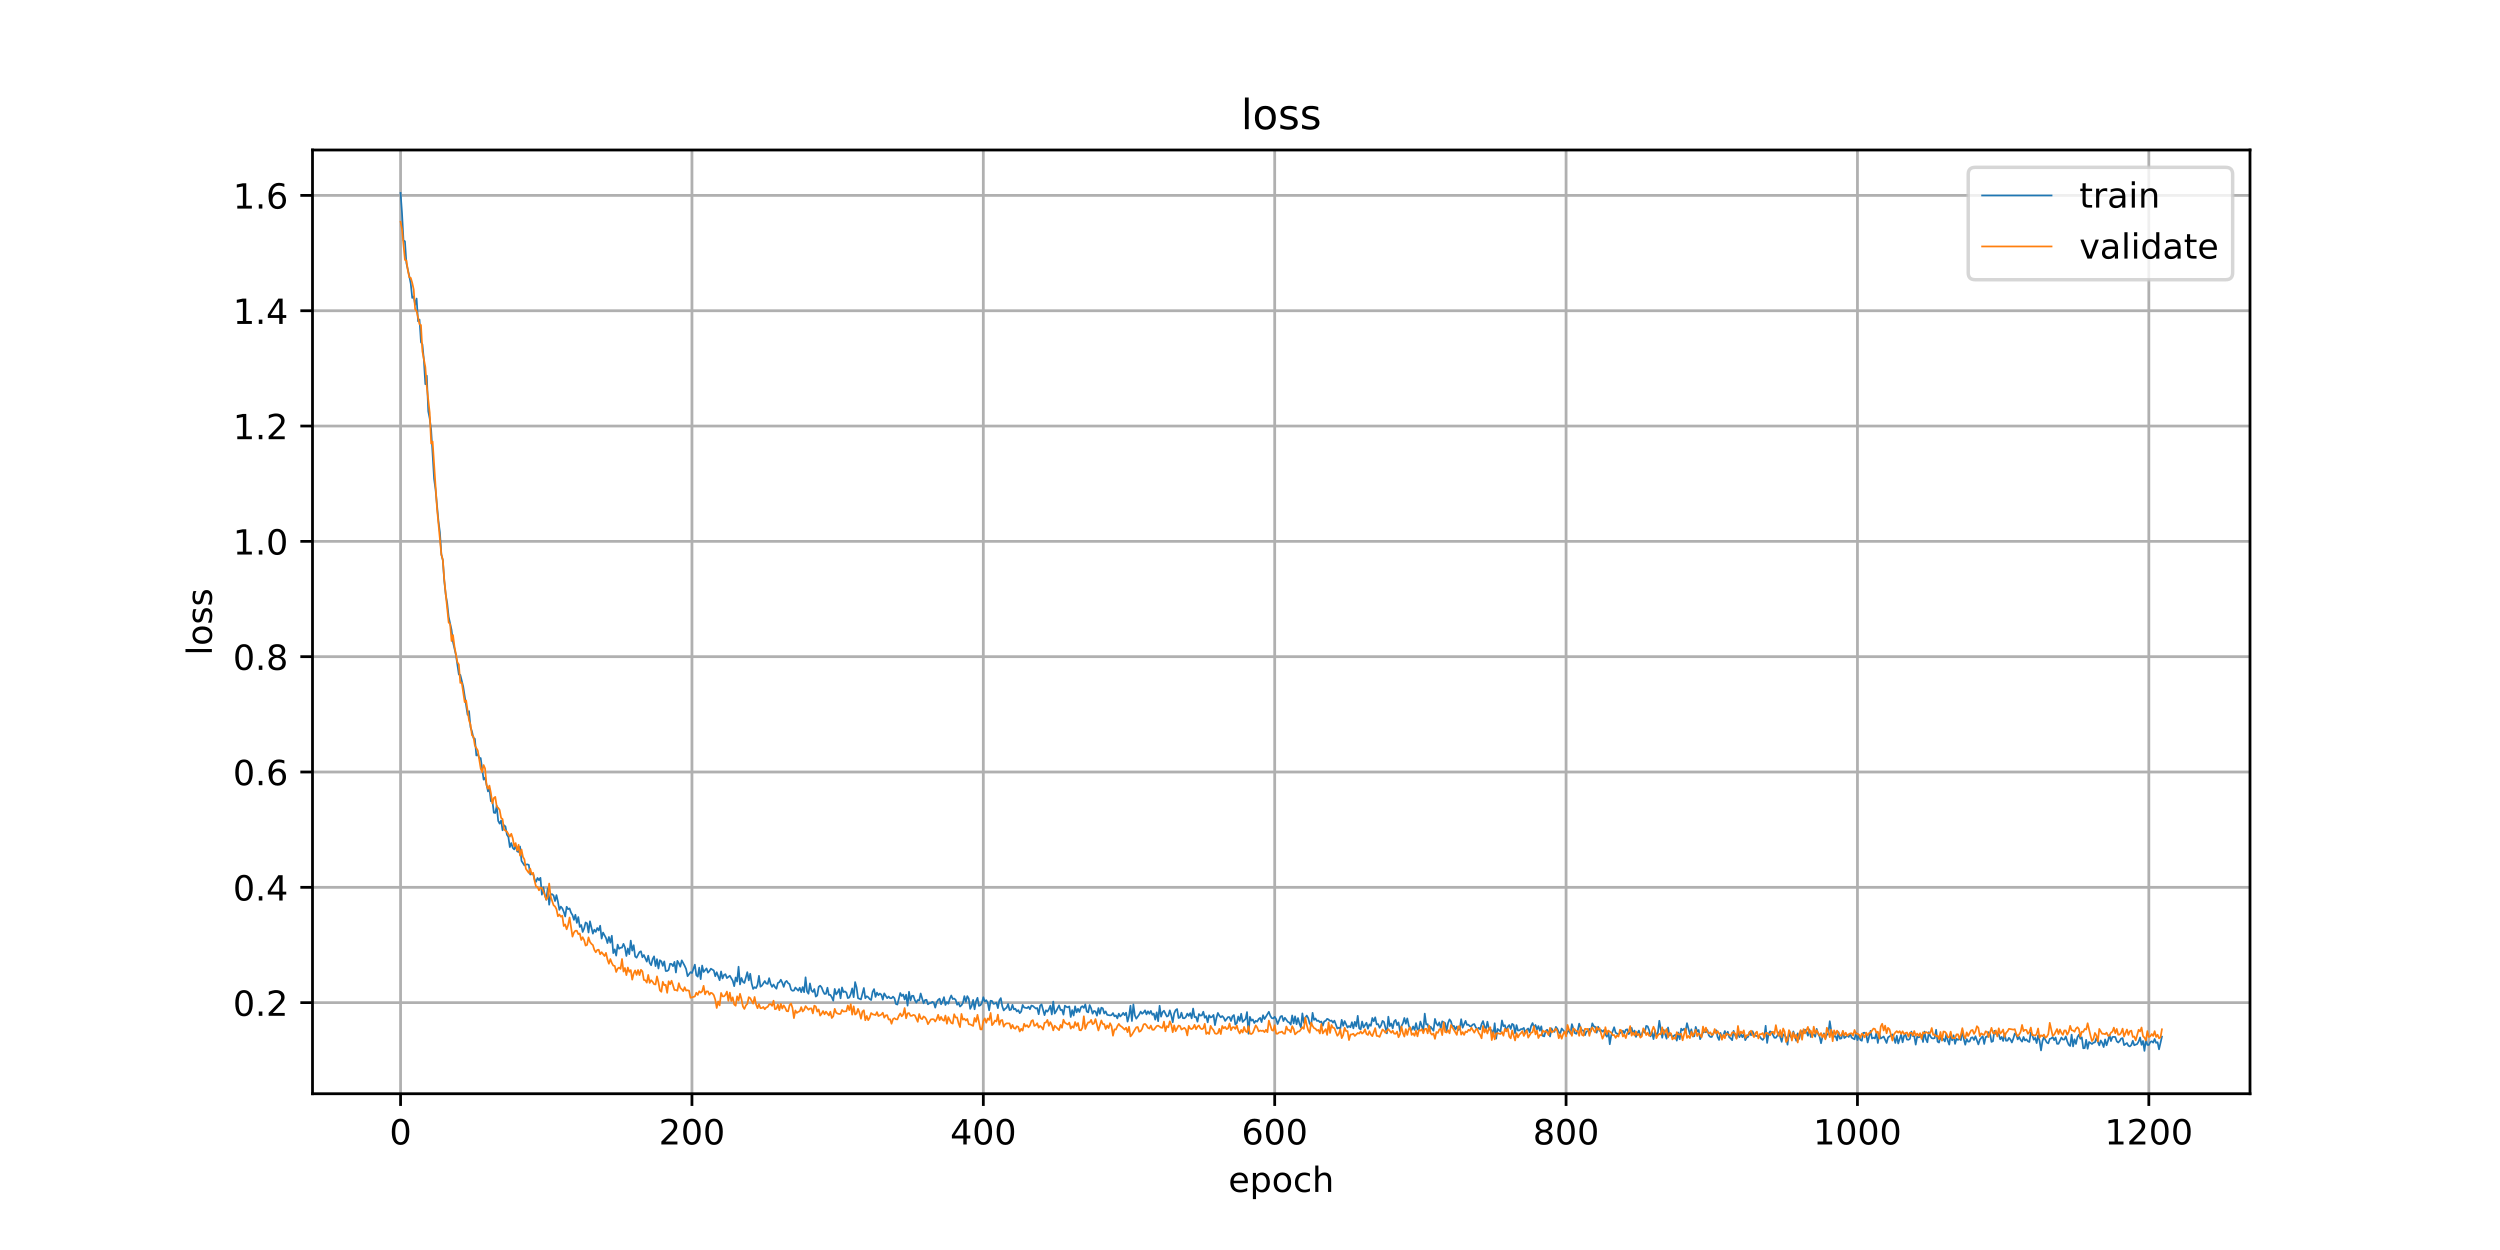 <?xml version="1.0" encoding="utf-8" standalone="no"?>
<!DOCTYPE svg PUBLIC "-//W3C//DTD SVG 1.1//EN"
  "http://www.w3.org/Graphics/SVG/1.1/DTD/svg11.dtd">
<!-- Created with matplotlib (https://matplotlib.org/) -->
<svg height="360pt" version="1.1" viewBox="0 0 720 360" width="720pt" xmlns="http://www.w3.org/2000/svg" xmlns:xlink="http://www.w3.org/1999/xlink">
 <defs>
  <style type="text/css">
*{stroke-linecap:butt;stroke-linejoin:round;}
  </style>
 </defs>
 <g id="figure_1">
  <g id="patch_1">
   <path d="M 0 360 
L 720 360 
L 720 0 
L 0 0 
z
" style="fill:#ffffff;"/>
  </g>
  <g id="axes_1">
   <g id="patch_2">
    <path d="M 90 315 
L 648 315 
L 648 43.2 
L 90 43.2 
z
" style="fill:#ffffff;"/>
   </g>
   <g id="matplotlib.axis_1">
    <g id="xtick_1">
     <g id="line2d_1">
      <path clip-path="url(#pe06d24af22)" d="M 115.364 315 
L 115.364 43.2 
" style="fill:none;stroke:#b0b0b0;stroke-linecap:square;stroke-width:0.8;"/>
     </g>
     <g id="line2d_2">
      <defs>
       <path d="M 0 0 
L 0 3.5 
" id="mcdb6d213b6" style="stroke:#000000;stroke-width:0.8;"/>
      </defs>
      <g>
       <use style="stroke:#000000;stroke-width:0.8;" x="115.364" xlink:href="#mcdb6d213b6" y="315"/>
      </g>
     </g>
     <g id="text_1">
      <!-- 0 -->
      <defs>
       <path d="M 31.781 66.406 
Q 24.172 66.406 20.328 58.906 
Q 16.5 51.422 16.5 36.375 
Q 16.5 21.391 20.328 13.891 
Q 24.172 6.391 31.781 6.391 
Q 39.453 6.391 43.281 13.891 
Q 47.125 21.391 47.125 36.375 
Q 47.125 51.422 43.281 58.906 
Q 39.453 66.406 31.781 66.406 
z
M 31.781 74.219 
Q 44.047 74.219 50.516 64.516 
Q 56.984 54.828 56.984 36.375 
Q 56.984 17.969 50.516 8.266 
Q 44.047 -1.422 31.781 -1.422 
Q 19.531 -1.422 13.062 8.266 
Q 6.594 17.969 6.594 36.375 
Q 6.594 54.828 13.062 64.516 
Q 19.531 74.219 31.781 74.219 
z
" id="DejaVuSans-48"/>
      </defs>
      <g transform="translate(112.182 329.598)scale(0.1 -0.1)">
       <use xlink:href="#DejaVuSans-48"/>
      </g>
     </g>
    </g>
    <g id="xtick_2">
     <g id="line2d_3">
      <path clip-path="url(#pe06d24af22)" d="M 199.28 315 
L 199.28 43.2 
" style="fill:none;stroke:#b0b0b0;stroke-linecap:square;stroke-width:0.8;"/>
     </g>
     <g id="line2d_4">
      <g>
       <use style="stroke:#000000;stroke-width:0.8;" x="199.28" xlink:href="#mcdb6d213b6" y="315"/>
      </g>
     </g>
     <g id="text_2">
      <!-- 200 -->
      <defs>
       <path d="M 19.188 8.297 
L 53.609 8.297 
L 53.609 0 
L 7.328 0 
L 7.328 8.297 
Q 12.938 14.109 22.625 23.891 
Q 32.328 33.688 34.812 36.531 
Q 39.547 41.844 41.422 45.531 
Q 43.312 49.219 43.312 52.781 
Q 43.312 58.594 39.234 62.25 
Q 35.156 65.922 28.609 65.922 
Q 23.969 65.922 18.812 64.312 
Q 13.672 62.703 7.812 59.422 
L 7.812 69.391 
Q 13.766 71.781 18.938 73 
Q 24.125 74.219 28.422 74.219 
Q 39.75 74.219 46.484 68.547 
Q 53.219 62.891 53.219 53.422 
Q 53.219 48.922 51.531 44.891 
Q 49.859 40.875 45.406 35.406 
Q 44.188 33.984 37.641 27.219 
Q 31.109 20.453 19.188 8.297 
z
" id="DejaVuSans-50"/>
      </defs>
      <g transform="translate(189.736 329.598)scale(0.1 -0.1)">
       <use xlink:href="#DejaVuSans-50"/>
       <use x="63.623" xlink:href="#DejaVuSans-48"/>
       <use x="127.246" xlink:href="#DejaVuSans-48"/>
      </g>
     </g>
    </g>
    <g id="xtick_3">
     <g id="line2d_5">
      <path clip-path="url(#pe06d24af22)" d="M 283.196 315 
L 283.196 43.2 
" style="fill:none;stroke:#b0b0b0;stroke-linecap:square;stroke-width:0.8;"/>
     </g>
     <g id="line2d_6">
      <g>
       <use style="stroke:#000000;stroke-width:0.8;" x="283.196" xlink:href="#mcdb6d213b6" y="315"/>
      </g>
     </g>
     <g id="text_3">
      <!-- 400 -->
      <defs>
       <path d="M 37.797 64.312 
L 12.891 25.391 
L 37.797 25.391 
z
M 35.203 72.906 
L 47.609 72.906 
L 47.609 25.391 
L 58.016 25.391 
L 58.016 17.188 
L 47.609 17.188 
L 47.609 0 
L 37.797 0 
L 37.797 17.188 
L 4.891 17.188 
L 4.891 26.703 
z
" id="DejaVuSans-52"/>
      </defs>
      <g transform="translate(273.652 329.598)scale(0.1 -0.1)">
       <use xlink:href="#DejaVuSans-52"/>
       <use x="63.623" xlink:href="#DejaVuSans-48"/>
       <use x="127.246" xlink:href="#DejaVuSans-48"/>
      </g>
     </g>
    </g>
    <g id="xtick_4">
     <g id="line2d_7">
      <path clip-path="url(#pe06d24af22)" d="M 367.112 315 
L 367.112 43.2 
" style="fill:none;stroke:#b0b0b0;stroke-linecap:square;stroke-width:0.8;"/>
     </g>
     <g id="line2d_8">
      <g>
       <use style="stroke:#000000;stroke-width:0.8;" x="367.112" xlink:href="#mcdb6d213b6" y="315"/>
      </g>
     </g>
     <g id="text_4">
      <!-- 600 -->
      <defs>
       <path d="M 33.016 40.375 
Q 26.375 40.375 22.484 35.828 
Q 18.609 31.297 18.609 23.391 
Q 18.609 15.531 22.484 10.953 
Q 26.375 6.391 33.016 6.391 
Q 39.656 6.391 43.531 10.953 
Q 47.406 15.531 47.406 23.391 
Q 47.406 31.297 43.531 35.828 
Q 39.656 40.375 33.016 40.375 
z
M 52.594 71.297 
L 52.594 62.312 
Q 48.875 64.062 45.094 64.984 
Q 41.312 65.922 37.594 65.922 
Q 27.828 65.922 22.672 59.328 
Q 17.531 52.734 16.797 39.406 
Q 19.672 43.656 24.016 45.922 
Q 28.375 48.188 33.594 48.188 
Q 44.578 48.188 50.953 41.516 
Q 57.328 34.859 57.328 23.391 
Q 57.328 12.156 50.688 5.359 
Q 44.047 -1.422 33.016 -1.422 
Q 20.359 -1.422 13.672 8.266 
Q 6.984 17.969 6.984 36.375 
Q 6.984 53.656 15.188 63.938 
Q 23.391 74.219 37.203 74.219 
Q 40.922 74.219 44.703 73.484 
Q 48.484 72.75 52.594 71.297 
z
" id="DejaVuSans-54"/>
      </defs>
      <g transform="translate(357.568 329.598)scale(0.1 -0.1)">
       <use xlink:href="#DejaVuSans-54"/>
       <use x="63.623" xlink:href="#DejaVuSans-48"/>
       <use x="127.246" xlink:href="#DejaVuSans-48"/>
      </g>
     </g>
    </g>
    <g id="xtick_5">
     <g id="line2d_9">
      <path clip-path="url(#pe06d24af22)" d="M 451.028 315 
L 451.028 43.2 
" style="fill:none;stroke:#b0b0b0;stroke-linecap:square;stroke-width:0.8;"/>
     </g>
     <g id="line2d_10">
      <g>
       <use style="stroke:#000000;stroke-width:0.8;" x="451.028" xlink:href="#mcdb6d213b6" y="315"/>
      </g>
     </g>
     <g id="text_5">
      <!-- 800 -->
      <defs>
       <path d="M 31.781 34.625 
Q 24.75 34.625 20.719 30.859 
Q 16.703 27.094 16.703 20.516 
Q 16.703 13.922 20.719 10.156 
Q 24.75 6.391 31.781 6.391 
Q 38.812 6.391 42.859 10.172 
Q 46.922 13.969 46.922 20.516 
Q 46.922 27.094 42.891 30.859 
Q 38.875 34.625 31.781 34.625 
z
M 21.922 38.812 
Q 15.578 40.375 12.031 44.719 
Q 8.5 49.078 8.5 55.328 
Q 8.5 64.062 14.719 69.141 
Q 20.953 74.219 31.781 74.219 
Q 42.672 74.219 48.875 69.141 
Q 55.078 64.062 55.078 55.328 
Q 55.078 49.078 51.531 44.719 
Q 48 40.375 41.703 38.812 
Q 48.828 37.156 52.797 32.312 
Q 56.781 27.484 56.781 20.516 
Q 56.781 9.906 50.312 4.234 
Q 43.844 -1.422 31.781 -1.422 
Q 19.734 -1.422 13.25 4.234 
Q 6.781 9.906 6.781 20.516 
Q 6.781 27.484 10.781 32.312 
Q 14.797 37.156 21.922 38.812 
z
M 18.312 54.391 
Q 18.312 48.734 21.844 45.562 
Q 25.391 42.391 31.781 42.391 
Q 38.141 42.391 41.719 45.562 
Q 45.312 48.734 45.312 54.391 
Q 45.312 60.062 41.719 63.234 
Q 38.141 66.406 31.781 66.406 
Q 25.391 66.406 21.844 63.234 
Q 18.312 60.062 18.312 54.391 
z
" id="DejaVuSans-56"/>
      </defs>
      <g transform="translate(441.484 329.598)scale(0.1 -0.1)">
       <use xlink:href="#DejaVuSans-56"/>
       <use x="63.623" xlink:href="#DejaVuSans-48"/>
       <use x="127.246" xlink:href="#DejaVuSans-48"/>
      </g>
     </g>
    </g>
    <g id="xtick_6">
     <g id="line2d_11">
      <path clip-path="url(#pe06d24af22)" d="M 534.944 315 
L 534.944 43.2 
" style="fill:none;stroke:#b0b0b0;stroke-linecap:square;stroke-width:0.8;"/>
     </g>
     <g id="line2d_12">
      <g>
       <use style="stroke:#000000;stroke-width:0.8;" x="534.944" xlink:href="#mcdb6d213b6" y="315"/>
      </g>
     </g>
     <g id="text_6">
      <!-- 1000 -->
      <defs>
       <path d="M 12.406 8.297 
L 28.516 8.297 
L 28.516 63.922 
L 10.984 60.406 
L 10.984 69.391 
L 28.422 72.906 
L 38.281 72.906 
L 38.281 8.297 
L 54.391 8.297 
L 54.391 0 
L 12.406 0 
z
" id="DejaVuSans-49"/>
      </defs>
      <g transform="translate(522.219 329.598)scale(0.1 -0.1)">
       <use xlink:href="#DejaVuSans-49"/>
       <use x="63.623" xlink:href="#DejaVuSans-48"/>
       <use x="127.246" xlink:href="#DejaVuSans-48"/>
       <use x="190.869" xlink:href="#DejaVuSans-48"/>
      </g>
     </g>
    </g>
    <g id="xtick_7">
     <g id="line2d_13">
      <path clip-path="url(#pe06d24af22)" d="M 618.86 315 
L 618.86 43.2 
" style="fill:none;stroke:#b0b0b0;stroke-linecap:square;stroke-width:0.8;"/>
     </g>
     <g id="line2d_14">
      <g>
       <use style="stroke:#000000;stroke-width:0.8;" x="618.86" xlink:href="#mcdb6d213b6" y="315"/>
      </g>
     </g>
     <g id="text_7">
      <!-- 1200 -->
      <g transform="translate(606.135 329.598)scale(0.1 -0.1)">
       <use xlink:href="#DejaVuSans-49"/>
       <use x="63.623" xlink:href="#DejaVuSans-50"/>
       <use x="127.246" xlink:href="#DejaVuSans-48"/>
       <use x="190.869" xlink:href="#DejaVuSans-48"/>
      </g>
     </g>
    </g>
    <g id="text_8">
     <!-- epoch -->
     <defs>
      <path d="M 56.203 29.594 
L 56.203 25.203 
L 14.891 25.203 
Q 15.484 15.922 20.484 11.062 
Q 25.484 6.203 34.422 6.203 
Q 39.594 6.203 44.453 7.469 
Q 49.312 8.734 54.109 11.281 
L 54.109 2.781 
Q 49.266 0.734 44.188 -0.344 
Q 39.109 -1.422 33.891 -1.422 
Q 20.797 -1.422 13.156 6.188 
Q 5.516 13.812 5.516 26.812 
Q 5.516 40.234 12.766 48.109 
Q 20.016 56 32.328 56 
Q 43.359 56 49.781 48.891 
Q 56.203 41.797 56.203 29.594 
z
M 47.219 32.234 
Q 47.125 39.594 43.094 43.984 
Q 39.062 48.391 32.422 48.391 
Q 24.906 48.391 20.391 44.141 
Q 15.875 39.891 15.188 32.172 
z
" id="DejaVuSans-101"/>
      <path d="M 18.109 8.203 
L 18.109 -20.797 
L 9.078 -20.797 
L 9.078 54.688 
L 18.109 54.688 
L 18.109 46.391 
Q 20.953 51.266 25.266 53.625 
Q 29.594 56 35.594 56 
Q 45.562 56 51.781 48.094 
Q 58.016 40.188 58.016 27.297 
Q 58.016 14.406 51.781 6.484 
Q 45.562 -1.422 35.594 -1.422 
Q 29.594 -1.422 25.266 0.953 
Q 20.953 3.328 18.109 8.203 
z
M 48.688 27.297 
Q 48.688 37.203 44.609 42.844 
Q 40.531 48.484 33.406 48.484 
Q 26.266 48.484 22.188 42.844 
Q 18.109 37.203 18.109 27.297 
Q 18.109 17.391 22.188 11.75 
Q 26.266 6.109 33.406 6.109 
Q 40.531 6.109 44.609 11.75 
Q 48.688 17.391 48.688 27.297 
z
" id="DejaVuSans-112"/>
      <path d="M 30.609 48.391 
Q 23.391 48.391 19.188 42.75 
Q 14.984 37.109 14.984 27.297 
Q 14.984 17.484 19.156 11.844 
Q 23.344 6.203 30.609 6.203 
Q 37.797 6.203 41.984 11.859 
Q 46.188 17.531 46.188 27.297 
Q 46.188 37.016 41.984 42.703 
Q 37.797 48.391 30.609 48.391 
z
M 30.609 56 
Q 42.328 56 49.016 48.375 
Q 55.719 40.766 55.719 27.297 
Q 55.719 13.875 49.016 6.219 
Q 42.328 -1.422 30.609 -1.422 
Q 18.844 -1.422 12.172 6.219 
Q 5.516 13.875 5.516 27.297 
Q 5.516 40.766 12.172 48.375 
Q 18.844 56 30.609 56 
z
" id="DejaVuSans-111"/>
      <path d="M 48.781 52.594 
L 48.781 44.188 
Q 44.969 46.297 41.141 47.344 
Q 37.312 48.391 33.406 48.391 
Q 24.656 48.391 19.812 42.844 
Q 14.984 37.312 14.984 27.297 
Q 14.984 17.281 19.812 11.734 
Q 24.656 6.203 33.406 6.203 
Q 37.312 6.203 41.141 7.25 
Q 44.969 8.297 48.781 10.406 
L 48.781 2.094 
Q 45.016 0.344 40.984 -0.531 
Q 36.969 -1.422 32.422 -1.422 
Q 20.062 -1.422 12.781 6.344 
Q 5.516 14.109 5.516 27.297 
Q 5.516 40.672 12.859 48.328 
Q 20.219 56 33.016 56 
Q 37.156 56 41.109 55.141 
Q 45.062 54.297 48.781 52.594 
z
" id="DejaVuSans-99"/>
      <path d="M 54.891 33.016 
L 54.891 0 
L 45.906 0 
L 45.906 32.719 
Q 45.906 40.484 42.875 44.328 
Q 39.844 48.188 33.797 48.188 
Q 26.516 48.188 22.312 43.547 
Q 18.109 38.922 18.109 30.906 
L 18.109 0 
L 9.078 0 
L 9.078 75.984 
L 18.109 75.984 
L 18.109 46.188 
Q 21.344 51.125 25.703 53.562 
Q 30.078 56 35.797 56 
Q 45.219 56 50.047 50.172 
Q 54.891 44.344 54.891 33.016 
z
" id="DejaVuSans-104"/>
     </defs>
     <g transform="translate(353.772 343.277)scale(0.1 -0.1)">
      <use xlink:href="#DejaVuSans-101"/>
      <use x="61.523" xlink:href="#DejaVuSans-112"/>
      <use x="125" xlink:href="#DejaVuSans-111"/>
      <use x="186.182" xlink:href="#DejaVuSans-99"/>
      <use x="241.162" xlink:href="#DejaVuSans-104"/>
     </g>
    </g>
   </g>
   <g id="matplotlib.axis_2">
    <g id="ytick_1">
     <g id="line2d_15">
      <path clip-path="url(#pe06d24af22)" d="M 90 288.76 
L 648 288.76 
" style="fill:none;stroke:#b0b0b0;stroke-linecap:square;stroke-width:0.8;"/>
     </g>
     <g id="line2d_16">
      <defs>
       <path d="M 0 0 
L -3.5 0 
" id="m6cb242bd03" style="stroke:#000000;stroke-width:0.8;"/>
      </defs>
      <g>
       <use style="stroke:#000000;stroke-width:0.8;" x="90" xlink:href="#m6cb242bd03" y="288.76"/>
      </g>
     </g>
     <g id="text_9">
      <!-- 0.2 -->
      <defs>
       <path d="M 10.688 12.406 
L 21 12.406 
L 21 0 
L 10.688 0 
z
" id="DejaVuSans-46"/>
      </defs>
      <g transform="translate(67.097 292.559)scale(0.1 -0.1)">
       <use xlink:href="#DejaVuSans-48"/>
       <use x="63.623" xlink:href="#DejaVuSans-46"/>
       <use x="95.41" xlink:href="#DejaVuSans-50"/>
      </g>
     </g>
    </g>
    <g id="ytick_2">
     <g id="line2d_17">
      <path clip-path="url(#pe06d24af22)" d="M 90 255.548 
L 648 255.548 
" style="fill:none;stroke:#b0b0b0;stroke-linecap:square;stroke-width:0.8;"/>
     </g>
     <g id="line2d_18">
      <g>
       <use style="stroke:#000000;stroke-width:0.8;" x="90" xlink:href="#m6cb242bd03" y="255.548"/>
      </g>
     </g>
     <g id="text_10">
      <!-- 0.4 -->
      <g transform="translate(67.097 259.347)scale(0.1 -0.1)">
       <use xlink:href="#DejaVuSans-48"/>
       <use x="63.623" xlink:href="#DejaVuSans-46"/>
       <use x="95.41" xlink:href="#DejaVuSans-52"/>
      </g>
     </g>
    </g>
    <g id="ytick_3">
     <g id="line2d_19">
      <path clip-path="url(#pe06d24af22)" d="M 90 222.335 
L 648 222.335 
" style="fill:none;stroke:#b0b0b0;stroke-linecap:square;stroke-width:0.8;"/>
     </g>
     <g id="line2d_20">
      <g>
       <use style="stroke:#000000;stroke-width:0.8;" x="90" xlink:href="#m6cb242bd03" y="222.335"/>
      </g>
     </g>
     <g id="text_11">
      <!-- 0.6 -->
      <g transform="translate(67.097 226.135)scale(0.1 -0.1)">
       <use xlink:href="#DejaVuSans-48"/>
       <use x="63.623" xlink:href="#DejaVuSans-46"/>
       <use x="95.41" xlink:href="#DejaVuSans-54"/>
      </g>
     </g>
    </g>
    <g id="ytick_4">
     <g id="line2d_21">
      <path clip-path="url(#pe06d24af22)" d="M 90 189.123 
L 648 189.123 
" style="fill:none;stroke:#b0b0b0;stroke-linecap:square;stroke-width:0.8;"/>
     </g>
     <g id="line2d_22">
      <g>
       <use style="stroke:#000000;stroke-width:0.8;" x="90" xlink:href="#m6cb242bd03" y="189.123"/>
      </g>
     </g>
     <g id="text_12">
      <!-- 0.8 -->
      <g transform="translate(67.097 192.922)scale(0.1 -0.1)">
       <use xlink:href="#DejaVuSans-48"/>
       <use x="63.623" xlink:href="#DejaVuSans-46"/>
       <use x="95.41" xlink:href="#DejaVuSans-56"/>
      </g>
     </g>
    </g>
    <g id="ytick_5">
     <g id="line2d_23">
      <path clip-path="url(#pe06d24af22)" d="M 90 155.911 
L 648 155.911 
" style="fill:none;stroke:#b0b0b0;stroke-linecap:square;stroke-width:0.8;"/>
     </g>
     <g id="line2d_24">
      <g>
       <use style="stroke:#000000;stroke-width:0.8;" x="90" xlink:href="#m6cb242bd03" y="155.911"/>
      </g>
     </g>
     <g id="text_13">
      <!-- 1.0 -->
      <g transform="translate(67.097 159.71)scale(0.1 -0.1)">
       <use xlink:href="#DejaVuSans-49"/>
       <use x="63.623" xlink:href="#DejaVuSans-46"/>
       <use x="95.41" xlink:href="#DejaVuSans-48"/>
      </g>
     </g>
    </g>
    <g id="ytick_6">
     <g id="line2d_25">
      <path clip-path="url(#pe06d24af22)" d="M 90 122.699 
L 648 122.699 
" style="fill:none;stroke:#b0b0b0;stroke-linecap:square;stroke-width:0.8;"/>
     </g>
     <g id="line2d_26">
      <g>
       <use style="stroke:#000000;stroke-width:0.8;" x="90" xlink:href="#m6cb242bd03" y="122.699"/>
      </g>
     </g>
     <g id="text_14">
      <!-- 1.2 -->
      <g transform="translate(67.097 126.498)scale(0.1 -0.1)">
       <use xlink:href="#DejaVuSans-49"/>
       <use x="63.623" xlink:href="#DejaVuSans-46"/>
       <use x="95.41" xlink:href="#DejaVuSans-50"/>
      </g>
     </g>
    </g>
    <g id="ytick_7">
     <g id="line2d_27">
      <path clip-path="url(#pe06d24af22)" d="M 90 89.486 
L 648 89.486 
" style="fill:none;stroke:#b0b0b0;stroke-linecap:square;stroke-width:0.8;"/>
     </g>
     <g id="line2d_28">
      <g>
       <use style="stroke:#000000;stroke-width:0.8;" x="90" xlink:href="#m6cb242bd03" y="89.486"/>
      </g>
     </g>
     <g id="text_15">
      <!-- 1.4 -->
      <g transform="translate(67.097 93.286)scale(0.1 -0.1)">
       <use xlink:href="#DejaVuSans-49"/>
       <use x="63.623" xlink:href="#DejaVuSans-46"/>
       <use x="95.41" xlink:href="#DejaVuSans-52"/>
      </g>
     </g>
    </g>
    <g id="ytick_8">
     <g id="line2d_29">
      <path clip-path="url(#pe06d24af22)" d="M 90 56.274 
L 648 56.274 
" style="fill:none;stroke:#b0b0b0;stroke-linecap:square;stroke-width:0.8;"/>
     </g>
     <g id="line2d_30">
      <g>
       <use style="stroke:#000000;stroke-width:0.8;" x="90" xlink:href="#m6cb242bd03" y="56.274"/>
      </g>
     </g>
     <g id="text_16">
      <!-- 1.6 -->
      <g transform="translate(67.097 60.073)scale(0.1 -0.1)">
       <use xlink:href="#DejaVuSans-49"/>
       <use x="63.623" xlink:href="#DejaVuSans-46"/>
       <use x="95.41" xlink:href="#DejaVuSans-54"/>
      </g>
     </g>
    </g>
    <g id="text_17">
     <!-- loss -->
     <defs>
      <path d="M 9.422 75.984 
L 18.406 75.984 
L 18.406 0 
L 9.422 0 
z
" id="DejaVuSans-108"/>
      <path d="M 44.281 53.078 
L 44.281 44.578 
Q 40.484 46.531 36.375 47.5 
Q 32.281 48.484 27.875 48.484 
Q 21.188 48.484 17.844 46.438 
Q 14.5 44.391 14.5 40.281 
Q 14.5 37.156 16.891 35.375 
Q 19.281 33.594 26.516 31.984 
L 29.594 31.297 
Q 39.156 29.25 43.188 25.516 
Q 47.219 21.781 47.219 15.094 
Q 47.219 7.469 41.188 3.016 
Q 35.156 -1.422 24.609 -1.422 
Q 20.219 -1.422 15.453 -0.562 
Q 10.688 0.297 5.422 2 
L 5.422 11.281 
Q 10.406 8.688 15.234 7.391 
Q 20.062 6.109 24.812 6.109 
Q 31.156 6.109 34.562 8.281 
Q 37.984 10.453 37.984 14.406 
Q 37.984 18.062 35.516 20.016 
Q 33.062 21.969 24.703 23.781 
L 21.578 24.516 
Q 13.234 26.266 9.516 29.906 
Q 5.812 33.547 5.812 39.891 
Q 5.812 47.609 11.281 51.797 
Q 16.75 56 26.812 56 
Q 31.781 56 36.172 55.266 
Q 40.578 54.547 44.281 53.078 
z
" id="DejaVuSans-115"/>
     </defs>
     <g transform="translate(61.017 188.758)rotate(-90)scale(0.1 -0.1)">
      <use xlink:href="#DejaVuSans-108"/>
      <use x="27.783" xlink:href="#DejaVuSans-111"/>
      <use x="88.965" xlink:href="#DejaVuSans-115"/>
      <use x="141.064" xlink:href="#DejaVuSans-115"/>
     </g>
    </g>
   </g>
   <g id="line2d_31">
    <path clip-path="url(#pe06d24af22)" d="M 115.364 55.555 
L 115.783 61.425 
L 116.203 69.231 
L 116.622 69.491 
L 117.042 75.784 
L 117.881 79.56 
L 118.301 81.733 
L 118.72 85.797 
L 119.14 85.38 
L 119.559 87.789 
L 119.979 85.985 
L 120.399 92.509 
L 120.818 92.04 
L 121.238 98.551 
L 121.657 99.204 
L 122.077 103.71 
L 122.497 110.648 
L 122.916 108.208 
L 123.336 118.453 
L 123.755 120.561 
L 124.175 123.893 
L 125.014 137.915 
L 125.434 140.949 
L 126.273 150.052 
L 126.692 153.295 
L 127.112 159.643 
L 127.531 161.38 
L 127.951 167.295 
L 128.371 171.279 
L 128.79 173.683 
L 129.21 177.619 
L 130.049 181.425 
L 130.469 184.956 
L 131.308 188.637 
L 132.147 194.256 
L 132.566 194.366 
L 133.406 197.727 
L 134.664 205.868 
L 135.084 204.809 
L 135.503 209.433 
L 135.923 210.631 
L 136.343 212.518 
L 136.762 212.766 
L 137.182 217.573 
L 137.601 217.193 
L 138.021 218.25 
L 138.441 218.339 
L 139.28 224.526 
L 139.699 223.96 
L 140.538 227.927 
L 140.958 227.208 
L 141.378 230.76 
L 141.797 230.478 
L 142.217 234.04 
L 142.636 234.138 
L 143.056 232.081 
L 143.476 236.409 
L 143.895 237.205 
L 144.315 236.303 
L 144.734 239.116 
L 145.154 237.665 
L 145.573 238.038 
L 145.993 240.385 
L 146.413 241.056 
L 146.832 243.958 
L 147.252 242.806 
L 147.671 244.173 
L 148.091 244.627 
L 148.51 243.528 
L 148.93 245.178 
L 149.35 245.387 
L 149.769 243.801 
L 150.189 247.934 
L 151.028 249.231 
L 151.448 249.003 
L 151.867 248.947 
L 152.287 249.072 
L 152.706 251.853 
L 153.545 251.647 
L 153.965 253.282 
L 154.385 253.958 
L 154.804 252.857 
L 155.224 253.477 
L 155.643 252.812 
L 156.063 257.661 
L 156.483 255.557 
L 156.902 257.742 
L 157.322 259.111 
L 157.741 255.83 
L 158.161 260.555 
L 158.58 257.543 
L 159 257.518 
L 159.42 257.901 
L 159.839 259.496 
L 160.259 257.799 
L 160.678 259.649 
L 161.098 262.026 
L 161.517 261.102 
L 161.937 261.597 
L 162.357 262.584 
L 162.776 263.946 
L 163.196 261.145 
L 163.615 261.85 
L 164.035 261.626 
L 164.455 262.848 
L 164.874 263.53 
L 165.294 264.913 
L 165.713 263.458 
L 166.133 265.782 
L 166.552 264.115 
L 166.972 266.959 
L 167.392 266.403 
L 167.811 268.406 
L 168.231 267.389 
L 168.65 265.665 
L 169.07 265.929 
L 169.49 268.556 
L 169.909 265.34 
L 170.748 268.879 
L 171.168 267.754 
L 171.587 268.385 
L 172.007 267.27 
L 172.427 267.964 
L 172.846 266.599 
L 173.266 270.299 
L 173.685 268.579 
L 174.524 270.14 
L 174.944 271.601 
L 175.364 269.852 
L 175.783 271.487 
L 176.203 269.506 
L 176.622 274.493 
L 177.042 273.416 
L 177.462 275.214 
L 177.881 272.053 
L 178.301 273.248 
L 178.72 272.949 
L 179.14 272.91 
L 179.559 271.832 
L 179.979 272.833 
L 180.399 275.316 
L 180.818 273.159 
L 181.238 274.802 
L 181.657 270.901 
L 182.077 273.769 
L 182.497 272.216 
L 182.916 275.457 
L 183.336 275.811 
L 184.175 274.193 
L 184.594 273.97 
L 185.014 275.694 
L 185.434 275.035 
L 186.273 276.947 
L 186.692 275.243 
L 187.112 277.301 
L 187.531 277.987 
L 187.951 276.231 
L 188.371 275.438 
L 188.79 278.235 
L 189.21 276.246 
L 189.629 278.931 
L 190.049 276.547 
L 190.469 276.88 
L 190.888 278.176 
L 191.308 276.889 
L 191.727 279.642 
L 192.147 279.645 
L 192.566 279.337 
L 192.986 277.566 
L 193.406 277.618 
L 193.825 278.257 
L 194.245 277.027 
L 194.664 280.077 
L 195.084 276.724 
L 195.503 277.413 
L 195.923 278.409 
L 196.343 276.583 
L 197.182 278.152 
L 197.601 279.082 
L 198.021 281.143 
L 198.86 279.984 
L 199.28 280.226 
L 200.119 277.828 
L 200.538 280.857 
L 200.958 281.273 
L 201.378 278.678 
L 201.797 281.99 
L 202.217 278.084 
L 202.636 279.936 
L 203.476 278.903 
L 203.895 280.124 
L 204.315 279.659 
L 204.734 278.984 
L 205.573 279.507 
L 205.993 281.146 
L 206.413 280.001 
L 207.252 282.303 
L 207.671 279.786 
L 208.091 281.789 
L 208.51 280.796 
L 208.93 280.571 
L 209.35 281.688 
L 210.189 281.013 
L 211.028 282.454 
L 211.448 284.016 
L 211.867 281.516 
L 212.287 282.679 
L 212.706 278.421 
L 213.126 283.52 
L 213.545 281.65 
L 213.965 282.756 
L 214.385 283.098 
L 215.224 279.985 
L 215.643 282.346 
L 216.063 280.444 
L 216.483 283.246 
L 216.902 284.813 
L 217.322 284.311 
L 217.741 284.571 
L 218.161 283.63 
L 218.58 281.042 
L 219 284.173 
L 219.42 283.862 
L 220.259 282.542 
L 220.678 283.255 
L 221.098 283.355 
L 221.517 281.716 
L 221.937 283.38 
L 222.357 284.222 
L 222.776 283.533 
L 223.196 284.282 
L 223.615 284.753 
L 224.035 283.082 
L 224.455 282.888 
L 224.874 282.155 
L 225.294 283.006 
L 225.713 284.214 
L 226.133 282.886 
L 226.552 282.509 
L 226.972 283.146 
L 227.392 283.422 
L 227.811 284.971 
L 228.231 285.346 
L 228.65 285.28 
L 229.07 284.414 
L 229.909 285.316 
L 230.329 284.46 
L 230.748 285.75 
L 231.168 284.284 
L 231.587 285.757 
L 232.007 281.474 
L 232.427 285.548 
L 232.846 286.195 
L 233.266 283.235 
L 233.685 285.244 
L 234.105 285.694 
L 234.524 284.84 
L 234.944 287.01 
L 235.364 286.693 
L 235.783 284.221 
L 236.203 283.877 
L 236.622 284.378 
L 237.042 285.482 
L 237.462 286.258 
L 237.881 286.183 
L 238.301 284.456 
L 238.72 286.544 
L 239.14 286.526 
L 239.559 287.213 
L 239.979 288.201 
L 240.399 284.815 
L 240.818 286.387 
L 241.238 285.809 
L 241.657 284.86 
L 242.077 287.515 
L 242.497 284.39 
L 242.916 285.718 
L 243.336 285.528 
L 243.755 285.861 
L 244.175 287.448 
L 244.594 287.278 
L 245.014 286.259 
L 245.434 284.662 
L 245.853 287.187 
L 246.273 282.846 
L 246.692 284.406 
L 247.112 287.469 
L 247.951 287.83 
L 248.79 284.546 
L 249.21 287.491 
L 249.629 286.919 
L 250.049 287.176 
L 250.469 287.736 
L 250.888 288.002 
L 251.308 285.662 
L 251.727 284.86 
L 252.147 287.104 
L 252.566 285.876 
L 252.986 286.615 
L 253.406 286.142 
L 253.825 286.478 
L 254.245 287.9 
L 254.664 286.085 
L 255.503 287.47 
L 255.923 286.991 
L 256.343 287.481 
L 256.762 287.489 
L 257.182 287.03 
L 257.601 287.494 
L 258.021 289.141 
L 258.441 289.305 
L 259.28 285.988 
L 259.699 286.848 
L 260.119 286.426 
L 260.538 287.842 
L 260.958 286.483 
L 261.378 289.624 
L 261.797 285.637 
L 262.217 288.128 
L 262.636 286.805 
L 263.056 286.788 
L 263.476 288.045 
L 263.895 288.782 
L 264.315 288.008 
L 264.734 288.107 
L 265.154 286.123 
L 265.993 288.948 
L 266.413 288.015 
L 266.832 287.929 
L 267.252 289.244 
L 267.671 288.916 
L 268.091 288.88 
L 268.51 288.515 
L 268.93 288.782 
L 269.35 290.194 
L 269.769 288.635 
L 270.189 287.948 
L 270.608 287.622 
L 271.028 289.225 
L 271.448 288.355 
L 271.867 287.188 
L 272.287 289.429 
L 272.706 288.582 
L 273.126 289.068 
L 273.545 287.616 
L 273.965 286.698 
L 274.385 287.709 
L 274.804 287.583 
L 275.224 287.952 
L 275.643 289.356 
L 276.063 288.794 
L 276.483 289.88 
L 276.902 289.512 
L 277.322 288.835 
L 277.741 286.891 
L 278.161 288.53 
L 278.58 286.887 
L 279 287.597 
L 279.42 290.546 
L 279.839 289.68 
L 280.259 287.981 
L 280.678 290.666 
L 281.098 288.353 
L 281.517 287.369 
L 281.937 289.693 
L 282.357 289.513 
L 282.776 288.891 
L 283.196 287.202 
L 283.615 288.441 
L 284.035 288.052 
L 284.455 288.72 
L 284.874 290.969 
L 285.294 288.212 
L 285.713 288.291 
L 286.133 289.109 
L 286.552 289.012 
L 286.972 288.752 
L 287.392 290.339 
L 287.811 288.101 
L 288.231 287.458 
L 288.65 289.793 
L 289.07 291.007 
L 289.49 290.516 
L 289.909 290.216 
L 290.329 289.148 
L 290.748 290.899 
L 291.168 290.767 
L 291.587 289.381 
L 292.007 290.702 
L 292.427 290.515 
L 292.846 291.283 
L 293.266 290.921 
L 293.685 291.782 
L 294.105 291.312 
L 294.524 289.418 
L 294.944 290.159 
L 295.783 290.338 
L 296.203 289.935 
L 296.622 290.656 
L 297.042 289.604 
L 297.462 289.717 
L 298.301 290.447 
L 298.72 290.318 
L 299.14 292.097 
L 299.559 289.625 
L 299.979 289.267 
L 300.818 292.358 
L 301.238 290.958 
L 301.657 291.353 
L 302.077 290.672 
L 302.497 289.643 
L 302.916 292.156 
L 303.336 288.461 
L 303.755 291.887 
L 304.175 291.219 
L 305.014 289.542 
L 305.434 290.912 
L 305.853 290.794 
L 306.273 292.212 
L 306.692 289.63 
L 307.112 289.97 
L 307.531 290.11 
L 307.951 289.858 
L 308.371 292.891 
L 308.79 290.92 
L 309.21 292.465 
L 309.629 289.824 
L 310.049 291.552 
L 310.469 290.537 
L 310.888 291.451 
L 311.308 290.115 
L 311.727 289.772 
L 312.147 290.278 
L 312.566 289.271 
L 312.986 291.333 
L 313.406 291.564 
L 313.825 289.461 
L 314.245 290.404 
L 314.664 291.935 
L 315.084 291.146 
L 315.503 291.302 
L 315.923 292.515 
L 316.343 290.339 
L 316.762 291.971 
L 317.182 290.209 
L 317.601 290.402 
L 318.021 291.893 
L 318.441 291.287 
L 318.86 292.27 
L 319.699 292.441 
L 320.119 292.335 
L 320.538 291.767 
L 320.958 292.69 
L 321.378 292.452 
L 321.797 293.299 
L 322.217 291.925 
L 322.636 292.73 
L 323.056 292.329 
L 323.476 291.709 
L 323.895 292.363 
L 324.315 291.655 
L 324.734 294.217 
L 325.154 292.601 
L 325.573 289.648 
L 325.993 294.046 
L 326.413 289.274 
L 326.832 292.385 
L 327.252 293.385 
L 328.091 292.171 
L 328.51 291.351 
L 328.93 291.953 
L 329.35 291.602 
L 329.769 290.975 
L 330.189 292.135 
L 330.608 291.26 
L 331.028 291.961 
L 331.448 291.147 
L 331.867 292.26 
L 332.287 291.921 
L 332.706 293.656 
L 333.126 291.559 
L 333.545 294.106 
L 333.965 289.659 
L 334.385 292.786 
L 334.804 291.503 
L 335.224 291.092 
L 336.063 292.763 
L 336.483 292.53 
L 336.902 290.98 
L 337.322 292.393 
L 337.741 294.416 
L 338.161 291.877 
L 338.58 290.928 
L 339 290.605 
L 339.42 293.185 
L 339.839 293.019 
L 340.259 291.65 
L 340.678 293.219 
L 341.098 293.279 
L 341.517 292.888 
L 341.937 291.918 
L 342.357 292.587 
L 342.776 291.784 
L 343.196 293.281 
L 343.615 290.465 
L 344.035 292.913 
L 344.455 292.874 
L 344.874 294.245 
L 345.294 292.038 
L 345.713 292.491 
L 346.133 292.419 
L 346.552 291.371 
L 346.972 293.109 
L 347.392 292.628 
L 347.811 294.44 
L 348.231 292.402 
L 348.65 293.021 
L 349.07 292.86 
L 349.49 292.296 
L 349.909 295.238 
L 350.329 293.185 
L 350.748 291.728 
L 351.168 292.496 
L 351.587 292.998 
L 352.007 292.615 
L 352.427 293.074 
L 352.846 294.023 
L 353.685 292.907 
L 354.105 292.941 
L 354.524 294.05 
L 354.944 292.71 
L 355.364 292.332 
L 355.783 295.053 
L 356.203 294.647 
L 356.622 292.764 
L 357.042 294.01 
L 357.462 291.963 
L 357.881 294.326 
L 358.72 293.445 
L 359.14 291.481 
L 359.559 297.712 
L 359.979 292.857 
L 360.399 293.94 
L 360.818 293.619 
L 361.238 294.632 
L 361.657 293.994 
L 362.077 294.235 
L 362.497 293.474 
L 362.916 293.154 
L 363.336 294.366 
L 363.755 292.393 
L 364.175 293.485 
L 365.434 291.399 
L 365.853 292.564 
L 366.273 293.211 
L 366.692 293.32 
L 367.112 292.848 
L 367.531 293.518 
L 367.951 294.924 
L 368.79 292.758 
L 369.21 292.591 
L 369.629 294.071 
L 370.049 293.114 
L 370.888 294.282 
L 371.308 294.482 
L 371.727 295.074 
L 372.147 292.453 
L 372.566 294.746 
L 372.986 292.716 
L 373.406 294.981 
L 373.825 293.197 
L 374.245 294.793 
L 374.664 295.898 
L 375.084 291.86 
L 375.503 294.544 
L 375.923 293.092 
L 376.343 292.49 
L 376.762 293.222 
L 377.182 294.768 
L 377.601 295.353 
L 378.021 291.701 
L 378.441 293.727 
L 378.86 293.314 
L 379.28 294.025 
L 379.699 293.917 
L 380.119 294.382 
L 380.538 294.196 
L 380.958 295.42 
L 381.378 294.148 
L 381.797 293.998 
L 382.217 293.421 
L 382.636 293.62 
L 383.056 294.042 
L 383.476 293.912 
L 383.895 294.515 
L 384.315 293.954 
L 385.154 296.209 
L 385.573 295.966 
L 385.993 296.309 
L 386.413 293.723 
L 386.832 295.43 
L 387.252 294.07 
L 388.091 295.911 
L 388.51 295.487 
L 388.93 295.852 
L 389.35 294.399 
L 389.769 296.161 
L 390.189 294.3 
L 390.608 295.601 
L 391.028 292.559 
L 391.448 296.174 
L 391.867 296.451 
L 392.287 294.201 
L 392.706 295.895 
L 393.545 294.549 
L 393.965 296.272 
L 394.385 295.02 
L 394.804 295.43 
L 395.224 293.186 
L 395.643 294.112 
L 396.063 292.987 
L 396.483 295.022 
L 396.902 294.94 
L 397.322 296.006 
L 397.741 295.313 
L 398.161 294.014 
L 398.58 294.324 
L 399.42 297.608 
L 399.839 292.809 
L 400.259 295.513 
L 400.678 294.77 
L 401.098 296.162 
L 401.517 294.18 
L 401.937 293.74 
L 402.357 295.237 
L 402.776 294.46 
L 403.196 296.958 
L 403.615 295.521 
L 404.035 294.717 
L 404.455 293.181 
L 404.874 294.827 
L 405.294 293.305 
L 405.713 295.297 
L 406.133 296.464 
L 406.552 296.652 
L 406.972 295.633 
L 407.392 296.625 
L 407.811 294.665 
L 408.231 296.524 
L 408.65 296.407 
L 409.07 294.21 
L 409.909 296.805 
L 410.329 291.925 
L 410.748 295.043 
L 411.168 294.963 
L 411.587 296.895 
L 412.007 295.686 
L 412.846 296.852 
L 413.266 293.446 
L 413.685 294.809 
L 414.105 295.355 
L 414.524 294.448 
L 414.944 296.165 
L 415.364 294.145 
L 416.203 294.65 
L 416.622 296.999 
L 417.042 294.633 
L 417.462 293.588 
L 417.881 294.179 
L 418.301 295.698 
L 418.72 295.447 
L 419.14 296.505 
L 419.559 295.642 
L 419.979 296.673 
L 420.399 296.378 
L 420.818 293.542 
L 421.238 295.976 
L 422.077 294.005 
L 422.497 295.164 
L 422.916 295.106 
L 423.336 295.578 
L 423.755 295.515 
L 424.175 295.055 
L 424.594 294.93 
L 425.014 295.849 
L 425.434 296.459 
L 425.853 295.994 
L 426.273 296.445 
L 426.692 294.948 
L 427.112 294.06 
L 427.531 295.617 
L 427.951 296.489 
L 428.371 294.253 
L 428.79 296.192 
L 429.21 296.675 
L 429.629 296.683 
L 430.049 298.273 
L 430.469 294.704 
L 430.888 299.119 
L 431.308 296.346 
L 432.147 297.075 
L 432.566 293.898 
L 432.986 295.543 
L 433.406 295.259 
L 433.825 296.917 
L 434.245 295.718 
L 434.664 295.209 
L 435.084 296.337 
L 435.503 294.863 
L 435.923 295.185 
L 436.343 297.592 
L 436.762 295.239 
L 437.182 296.794 
L 437.601 296.757 
L 438.021 296.382 
L 438.441 296.377 
L 438.86 296.039 
L 439.28 297.589 
L 439.699 296.545 
L 440.119 296.204 
L 440.538 297.275 
L 440.958 295.494 
L 441.378 294.648 
L 441.797 295.895 
L 442.217 295.202 
L 442.636 296.498 
L 443.056 295.52 
L 443.476 296.835 
L 443.895 295.585 
L 444.315 298.33 
L 444.734 298.478 
L 445.154 296.905 
L 445.573 296.573 
L 445.993 297.307 
L 446.413 298.504 
L 446.832 296.167 
L 447.252 296.946 
L 447.671 297.178 
L 448.091 295.743 
L 448.51 296.28 
L 448.93 297.255 
L 449.35 297.636 
L 449.769 296.21 
L 450.608 297.219 
L 451.028 298.039 
L 451.867 296.559 
L 452.287 297.708 
L 452.706 294.962 
L 453.545 297.529 
L 453.965 297.736 
L 454.385 296.792 
L 454.804 294.813 
L 455.224 296.042 
L 455.643 296.757 
L 456.063 296.804 
L 456.483 298.115 
L 456.902 297.068 
L 457.322 296.96 
L 457.741 296.317 
L 458.161 297.085 
L 458.58 294.726 
L 459 295.568 
L 459.42 295.732 
L 459.839 297.412 
L 460.259 295.695 
L 460.678 296.919 
L 461.098 296.652 
L 461.517 297.104 
L 461.937 296.675 
L 462.357 297.929 
L 462.776 298.566 
L 463.196 296.883 
L 463.615 300.743 
L 464.035 298.159 
L 464.874 295.841 
L 465.294 297.417 
L 466.133 297.947 
L 466.972 297.143 
L 467.392 296.854 
L 467.811 297.584 
L 468.231 296.573 
L 468.65 296.45 
L 469.07 297.816 
L 469.49 297.314 
L 469.909 296.036 
L 470.329 297.676 
L 470.748 296.809 
L 471.168 298.629 
L 471.587 297.493 
L 472.007 296.809 
L 472.427 298.302 
L 472.846 297.841 
L 473.266 296.709 
L 473.685 297.42 
L 474.105 295.461 
L 474.524 295.587 
L 474.944 296.693 
L 475.364 298.475 
L 475.783 297.222 
L 476.203 299.264 
L 476.622 296.969 
L 477.042 298.226 
L 477.462 297.431 
L 477.881 293.992 
L 478.72 298.863 
L 479.14 296.566 
L 479.979 299.134 
L 480.399 295.918 
L 480.818 298.221 
L 481.238 297.861 
L 481.657 298.763 
L 482.077 298.285 
L 482.497 298.034 
L 482.916 299.694 
L 483.336 297.372 
L 483.755 299.29 
L 484.175 296.25 
L 484.594 296.738 
L 485.014 296.258 
L 485.434 296.981 
L 485.853 294.682 
L 486.692 297.844 
L 487.112 296.451 
L 487.531 298.509 
L 487.951 298.436 
L 488.371 295.747 
L 488.79 297.071 
L 489.21 296.636 
L 489.629 299.279 
L 490.049 298.443 
L 490.469 297.321 
L 490.888 297.184 
L 491.308 297.304 
L 491.727 296.664 
L 492.147 298.184 
L 492.566 298.633 
L 492.986 298.633 
L 493.406 297.641 
L 494.245 296.698 
L 494.664 298.638 
L 495.084 299.506 
L 495.503 297.483 
L 495.923 298.972 
L 496.343 298.124 
L 496.762 296.942 
L 497.182 298.141 
L 497.601 297.139 
L 498.021 298.731 
L 498.441 299.067 
L 498.86 299.574 
L 499.28 296.894 
L 499.699 298.16 
L 500.119 299.036 
L 500.538 297.531 
L 500.958 298.705 
L 501.378 297.808 
L 501.797 298.716 
L 502.217 297.919 
L 502.636 299.561 
L 503.056 298.802 
L 503.476 298.599 
L 503.895 297.164 
L 504.315 298.156 
L 504.734 297.005 
L 505.154 297.982 
L 505.573 298.292 
L 506.832 298.557 
L 507.252 299.159 
L 507.671 299.492 
L 508.091 298.797 
L 508.51 295.43 
L 508.93 300.356 
L 509.35 297.755 
L 509.769 297.045 
L 510.189 297.252 
L 511.028 298.87 
L 511.448 298.882 
L 511.867 298.287 
L 512.287 297.309 
L 513.126 300.052 
L 513.545 297.91 
L 513.965 298.171 
L 514.385 298.744 
L 514.804 300.868 
L 515.224 297.543 
L 515.643 298.449 
L 516.063 298.985 
L 516.483 297.048 
L 517.322 299.733 
L 517.741 297.614 
L 518.161 299.195 
L 518.58 297.4 
L 519 296.944 
L 519.42 297.612 
L 519.839 296.541 
L 520.259 296.992 
L 520.678 298.274 
L 521.098 296.475 
L 521.517 298.654 
L 521.937 297.963 
L 522.357 297.915 
L 522.776 298.569 
L 523.196 296.324 
L 523.615 297.761 
L 524.035 298.531 
L 524.455 300.446 
L 524.874 298.593 
L 525.294 297.613 
L 525.713 299.052 
L 526.133 298.037 
L 526.552 297.718 
L 526.972 294.116 
L 527.392 296.779 
L 528.231 298.563 
L 528.65 298.397 
L 529.07 299.639 
L 529.49 297.265 
L 529.909 299.161 
L 530.329 299.039 
L 530.748 297.057 
L 531.168 298.955 
L 532.007 298.256 
L 532.427 298.645 
L 532.846 297.713 
L 533.266 298.843 
L 534.105 299.322 
L 534.524 297.364 
L 534.944 299.545 
L 535.364 298.075 
L 535.783 299.509 
L 536.203 299.739 
L 536.622 297.452 
L 537.042 297.417 
L 537.462 297.913 
L 537.881 300.233 
L 538.72 296.874 
L 539.14 299.093 
L 539.559 298.845 
L 539.979 299.08 
L 540.399 297.486 
L 540.818 300.375 
L 541.238 297.865 
L 541.657 299.084 
L 542.497 298.521 
L 543.336 300.377 
L 543.755 298.771 
L 545.014 297.916 
L 545.434 298.858 
L 545.853 300.358 
L 546.273 298.298 
L 546.692 300.524 
L 547.531 297.933 
L 547.951 300.172 
L 548.371 298.335 
L 548.79 298.004 
L 549.21 299.385 
L 549.629 299.461 
L 550.049 299.188 
L 550.469 297.103 
L 550.888 298.374 
L 551.308 298.447 
L 551.727 300.846 
L 552.147 298.549 
L 552.566 298.746 
L 552.986 298.597 
L 553.406 298.068 
L 553.825 300.09 
L 554.245 297.099 
L 554.664 299.274 
L 555.084 300.183 
L 555.503 297.265 
L 555.923 298.434 
L 556.343 298.984 
L 556.762 299.085 
L 557.182 298.978 
L 557.601 296.583 
L 558.021 299.997 
L 558.441 300.262 
L 558.86 298.493 
L 559.28 299.605 
L 559.699 299.208 
L 560.119 299.926 
L 560.538 297.834 
L 560.958 299.701 
L 561.378 300.841 
L 561.797 297.925 
L 562.217 299.605 
L 562.636 298.178 
L 563.056 300.628 
L 563.476 299.154 
L 563.895 299.488 
L 564.315 299.208 
L 564.734 299.551 
L 565.154 296.717 
L 565.573 299.22 
L 565.993 300.876 
L 566.413 299.257 
L 566.832 299.998 
L 567.252 299.942 
L 567.671 298.866 
L 568.091 298.738 
L 568.51 299.519 
L 568.93 298.431 
L 569.769 300.797 
L 570.189 299.4 
L 571.028 298.415 
L 571.448 300.66 
L 571.867 298.669 
L 572.287 298.588 
L 572.706 297.267 
L 573.126 297.759 
L 573.545 300.062 
L 573.965 299.87 
L 574.385 296.877 
L 574.804 297.784 
L 575.224 297.51 
L 575.643 297.867 
L 576.063 299.314 
L 576.483 298.633 
L 576.902 299.798 
L 577.322 297.689 
L 577.741 299.734 
L 578.161 299.694 
L 578.58 298.898 
L 579 299.387 
L 579.42 300.232 
L 579.839 299.106 
L 580.259 297.656 
L 580.678 297.992 
L 581.098 299.349 
L 581.517 298.624 
L 581.937 299.498 
L 582.357 299.99 
L 582.776 298.652 
L 583.196 299.642 
L 583.615 299.342 
L 584.035 299.903 
L 584.455 300.088 
L 584.874 297.346 
L 585.294 298.081 
L 585.713 299.429 
L 586.133 298.909 
L 586.552 300.404 
L 586.972 298.182 
L 587.392 299.728 
L 587.811 302.513 
L 588.231 299.819 
L 588.65 298.717 
L 589.49 300.242 
L 589.909 300.483 
L 590.329 299.196 
L 590.748 299.082 
L 591.168 298.663 
L 591.587 299.562 
L 592.007 298.795 
L 592.427 300.612 
L 592.846 300.625 
L 593.685 298.808 
L 594.105 299.376 
L 594.524 299.395 
L 594.944 298.488 
L 595.364 299.89 
L 595.783 300.886 
L 596.203 301.242 
L 596.622 297.977 
L 597.042 301.363 
L 597.462 299.322 
L 597.881 300.658 
L 598.301 298.693 
L 598.72 297.996 
L 599.14 299.162 
L 599.559 298.754 
L 599.979 301.903 
L 600.399 301.84 
L 600.818 299.475 
L 601.238 302.04 
L 601.657 300.096 
L 602.497 300.674 
L 602.916 300.278 
L 603.336 300.202 
L 603.755 298.952 
L 604.594 301.067 
L 605.014 299.664 
L 605.434 300.379 
L 605.853 301.547 
L 606.273 299.357 
L 606.692 301.041 
L 607.112 299.74 
L 607.531 297.987 
L 607.951 299.828 
L 608.371 298.672 
L 608.79 298.616 
L 609.21 298.675 
L 609.629 299.893 
L 610.049 300.248 
L 610.469 299.801 
L 610.888 299.103 
L 611.308 298.971 
L 611.727 300.994 
L 612.566 300.388 
L 612.986 301.18 
L 613.406 301.373 
L 613.825 300.947 
L 614.245 299.743 
L 614.664 301.026 
L 615.503 300.68 
L 615.923 299.959 
L 616.343 298.799 
L 616.762 300.899 
L 617.182 299.805 
L 617.601 302.645 
L 618.021 299.374 
L 618.441 300.927 
L 618.86 300.959 
L 619.28 300.108 
L 619.699 299.89 
L 620.119 300.275 
L 620.538 299.218 
L 620.958 300.338 
L 621.378 300.161 
L 621.797 302.198 
L 622.636 298.554 
L 622.636 298.554 
" style="fill:none;stroke:#1f77b4;stroke-linecap:square;stroke-width:0.5;"/>
   </g>
   <g id="line2d_32">
    <path clip-path="url(#pe06d24af22)" d="M 115.364 63.873 
L 115.783 66.018 
L 116.622 74.847 
L 117.042 75.024 
L 117.462 77.888 
L 117.881 79.863 
L 118.301 80.022 
L 118.72 81.463 
L 119.14 83.353 
L 119.559 89.073 
L 119.979 89.558 
L 120.818 93.387 
L 121.238 93.607 
L 121.657 101.22 
L 122.497 105.7 
L 122.916 111.359 
L 123.755 118.877 
L 124.175 127.744 
L 124.594 127.167 
L 125.853 146.327 
L 127.112 159.76 
L 127.531 161.183 
L 127.951 167 
L 129.21 179.277 
L 129.629 179.715 
L 130.049 184.616 
L 130.469 182.902 
L 130.888 186.19 
L 131.727 190.732 
L 132.147 191.36 
L 132.566 196.677 
L 132.986 196.588 
L 133.825 202.206 
L 134.245 201.737 
L 135.084 207.503 
L 135.503 208.669 
L 135.923 211.759 
L 136.343 212.094 
L 136.762 214.715 
L 137.601 216.154 
L 138.441 221.335 
L 138.86 222.353 
L 139.28 220.339 
L 139.699 221.335 
L 140.119 226.084 
L 140.538 227.159 
L 140.958 226.261 
L 141.378 228.404 
L 141.797 231.395 
L 142.217 229.832 
L 142.636 229.507 
L 143.056 232.294 
L 143.476 232.644 
L 143.895 233.265 
L 144.315 235.563 
L 144.734 235.891 
L 145.154 238.907 
L 145.993 239.519 
L 146.832 240.938 
L 147.252 240.126 
L 147.671 241.442 
L 148.091 243.733 
L 148.51 242.811 
L 148.93 244.922 
L 149.35 243.301 
L 149.769 246.403 
L 150.189 244.65 
L 150.608 246.785 
L 151.028 247.503 
L 151.448 250.195 
L 152.287 251.406 
L 152.706 250.159 
L 153.126 251.77 
L 153.545 251.364 
L 153.965 253.683 
L 154.385 255.351 
L 154.804 255.413 
L 155.224 256.409 
L 155.643 255.62 
L 156.063 255.773 
L 156.902 257.73 
L 157.322 259.12 
L 157.741 258.477 
L 158.161 254.465 
L 158.58 258.179 
L 159.42 260.7 
L 159.839 261.048 
L 160.259 261.828 
L 160.678 263.882 
L 161.098 263.36 
L 161.517 264.003 
L 161.937 263.724 
L 162.357 266.689 
L 162.776 266.243 
L 163.196 267.64 
L 163.615 266.402 
L 164.035 264.243 
L 164.874 269.741 
L 165.294 268.561 
L 165.713 268.042 
L 166.133 268.051 
L 166.552 269.03 
L 166.972 268.85 
L 167.392 270.715 
L 167.811 269.921 
L 168.231 270.752 
L 168.65 272.325 
L 169.07 272.134 
L 169.49 269.965 
L 169.909 271.269 
L 170.329 271.827 
L 170.748 272.173 
L 171.168 273.548 
L 171.587 274.254 
L 172.007 273.599 
L 172.427 273.515 
L 172.846 274.835 
L 173.266 274.227 
L 174.105 275.342 
L 174.524 274.422 
L 174.944 276.313 
L 175.364 277.56 
L 175.783 276.21 
L 176.203 277.326 
L 176.622 278.105 
L 177.042 278.193 
L 177.462 279.93 
L 177.881 278.956 
L 178.301 278.659 
L 178.72 279.035 
L 179.14 276.197 
L 179.559 279.812 
L 179.979 278.782 
L 180.399 280.831 
L 180.818 278.645 
L 181.238 279.885 
L 181.657 279.378 
L 182.077 282.137 
L 182.497 280.369 
L 182.916 279.491 
L 183.336 280.768 
L 183.755 279.363 
L 184.175 280.829 
L 184.594 279.299 
L 185.014 279.767 
L 185.434 282.228 
L 185.853 282.32 
L 186.273 283.001 
L 186.692 280.786 
L 187.112 283.067 
L 187.531 282.288 
L 187.951 282.767 
L 188.371 283.445 
L 188.79 283.521 
L 189.21 281.201 
L 189.629 282.932 
L 190.049 285.205 
L 190.469 285.64 
L 190.888 282.762 
L 191.308 283.751 
L 191.727 283.626 
L 192.147 285.927 
L 192.566 282.611 
L 192.986 283.477 
L 193.406 282.445 
L 194.245 285.12 
L 194.664 285.116 
L 195.084 285.341 
L 195.503 283.164 
L 195.923 284.529 
L 196.343 284.894 
L 196.762 285.444 
L 197.182 284.326 
L 197.601 285.292 
L 198.021 285.181 
L 198.441 285.309 
L 198.86 287.357 
L 200.119 286.982 
L 200.538 285.901 
L 200.958 286.542 
L 201.378 285.483 
L 201.797 285.888 
L 202.217 285.502 
L 202.636 283.915 
L 203.056 286.378 
L 203.476 285.531 
L 203.895 285.524 
L 204.315 286.497 
L 204.734 285.92 
L 205.154 286.087 
L 205.573 286.604 
L 205.993 287.902 
L 206.413 290.3 
L 206.832 288.415 
L 207.252 289.558 
L 207.671 285.969 
L 208.091 286.941 
L 208.51 286.959 
L 208.93 286.486 
L 209.35 285.579 
L 209.769 288.233 
L 210.189 285.874 
L 210.608 288.306 
L 211.028 287.237 
L 211.448 289.288 
L 211.867 289.648 
L 212.287 286.957 
L 212.706 288.153 
L 213.126 286.215 
L 213.545 287.76 
L 213.965 289.881 
L 214.385 290.577 
L 214.804 289.579 
L 215.224 289.128 
L 215.643 287.188 
L 216.063 287.469 
L 216.902 289.047 
L 217.322 287.136 
L 217.741 289.27 
L 218.161 290.365 
L 218.58 289.175 
L 219 290.364 
L 219.42 290.307 
L 219.839 290.015 
L 220.259 290.659 
L 220.678 290.149 
L 221.098 289.976 
L 221.517 289.256 
L 221.937 289.181 
L 222.357 289.69 
L 222.776 288.2 
L 223.196 290.658 
L 223.615 290.506 
L 224.035 289.305 
L 224.455 290.944 
L 224.874 289.102 
L 225.294 290.463 
L 225.713 289.54 
L 226.133 290.23 
L 226.552 291.195 
L 226.972 291.264 
L 227.392 289.534 
L 227.811 289 
L 228.231 290.276 
L 228.65 293.212 
L 229.07 291.014 
L 229.49 291.718 
L 229.909 291.392 
L 230.329 291.245 
L 230.748 290.056 
L 231.168 291.302 
L 231.587 290.837 
L 232.007 289.761 
L 232.846 290.795 
L 233.266 290.441 
L 233.685 290.421 
L 234.105 291.863 
L 234.524 289.626 
L 234.944 289.865 
L 235.364 291.341 
L 235.783 290.72 
L 236.203 292.498 
L 236.622 291.939 
L 237.042 291.178 
L 237.462 292.113 
L 237.881 291.355 
L 238.72 292.443 
L 239.14 291.368 
L 239.559 293.189 
L 239.979 292.679 
L 240.399 290.54 
L 240.818 291.653 
L 241.238 291.908 
L 241.657 292.032 
L 242.077 291.986 
L 242.497 290.865 
L 242.916 291.312 
L 243.755 291.234 
L 244.175 289.577 
L 244.594 290.914 
L 245.014 289.197 
L 245.434 292.214 
L 245.853 289.831 
L 246.273 292.186 
L 246.692 291.88 
L 247.112 290.553 
L 247.531 291.687 
L 247.951 293.391 
L 248.371 291.333 
L 248.79 290.958 
L 249.21 293.83 
L 249.629 292.593 
L 250.049 293.808 
L 250.469 293.096 
L 250.888 291.75 
L 251.308 292.109 
L 252.147 292.337 
L 252.566 291.486 
L 252.986 292.628 
L 253.825 292.189 
L 254.245 291.653 
L 254.664 293.09 
L 255.084 292.447 
L 255.503 292.364 
L 255.923 293.608 
L 256.343 293.537 
L 256.762 294.843 
L 257.182 293.498 
L 257.601 293.235 
L 258.021 293.545 
L 258.441 293.59 
L 258.86 292.548 
L 259.28 291.872 
L 259.699 292.694 
L 260.119 292.187 
L 260.538 290.327 
L 260.958 293.273 
L 261.378 291.874 
L 261.797 291.753 
L 262.217 292.563 
L 262.636 292.555 
L 263.056 292.276 
L 263.476 292.429 
L 264.315 294.28 
L 264.734 292.036 
L 265.154 293.269 
L 265.573 293.513 
L 265.993 292.738 
L 266.413 293.013 
L 266.832 293.699 
L 267.252 294.973 
L 268.091 293.596 
L 268.51 293.52 
L 268.93 293.562 
L 269.35 294.198 
L 269.769 293.484 
L 270.189 292.254 
L 270.608 293.786 
L 271.028 292.871 
L 271.448 293.708 
L 271.867 293.971 
L 272.287 292.476 
L 272.706 294.837 
L 273.126 292.931 
L 273.965 294.611 
L 274.385 294.796 
L 274.804 292.109 
L 275.224 293.043 
L 275.643 293.024 
L 276.063 294.696 
L 276.483 295.808 
L 276.902 292.009 
L 277.322 293.657 
L 277.741 293.391 
L 278.161 293.918 
L 278.58 293.462 
L 279 294.988 
L 279.42 295.022 
L 280.259 295.468 
L 280.678 293.181 
L 281.098 294.277 
L 281.517 292.274 
L 282.357 296.449 
L 282.776 296.472 
L 283.196 294.072 
L 283.615 293.291 
L 284.035 294.537 
L 284.455 293.333 
L 284.874 293.742 
L 285.294 291.732 
L 285.713 295.253 
L 286.133 294.765 
L 286.552 293.906 
L 286.972 294.18 
L 287.392 292.22 
L 287.811 295.133 
L 288.231 293.879 
L 288.65 293.758 
L 289.07 295.67 
L 289.49 294.969 
L 289.909 294.719 
L 290.748 294.748 
L 291.168 296.22 
L 291.587 295.167 
L 292.007 296.087 
L 292.427 296.283 
L 292.846 295.563 
L 293.266 295.725 
L 293.685 297.084 
L 294.105 296.294 
L 294.524 296.81 
L 294.944 294.844 
L 295.364 295.627 
L 295.783 295.258 
L 296.203 295.866 
L 296.622 295.311 
L 297.042 294.047 
L 297.462 293.797 
L 297.881 295.455 
L 298.301 295.248 
L 298.72 294.684 
L 299.14 295.971 
L 299.559 295.457 
L 299.979 295.818 
L 300.399 296.5 
L 300.818 294.573 
L 301.238 294.485 
L 301.657 293.734 
L 302.077 295.448 
L 302.497 294.375 
L 302.916 295.196 
L 303.336 296.746 
L 303.755 295.404 
L 305.014 296.681 
L 305.434 295.179 
L 305.853 295.984 
L 306.273 293.678 
L 306.692 294.551 
L 307.531 295.066 
L 307.951 294.516 
L 308.371 296.245 
L 308.79 295.577 
L 309.21 295.985 
L 309.629 294.346 
L 310.049 295.486 
L 310.469 294.63 
L 310.888 296.663 
L 311.308 296.738 
L 311.727 295.977 
L 312.147 292.693 
L 312.566 296.334 
L 312.986 295.229 
L 313.406 294.444 
L 313.825 294.461 
L 314.245 293.722 
L 314.664 294.97 
L 315.084 294.713 
L 315.503 293.484 
L 316.343 296.77 
L 317.182 293.893 
L 317.601 294.926 
L 318.021 294.946 
L 318.441 296.349 
L 318.86 295.355 
L 319.28 296.084 
L 319.699 294.681 
L 320.119 295.533 
L 320.538 298.274 
L 320.958 296.457 
L 321.378 296.515 
L 321.797 295.552 
L 322.217 294.882 
L 322.636 295.451 
L 323.056 295.701 
L 323.895 296.529 
L 324.315 295.977 
L 324.734 297.259 
L 325.154 295.698 
L 325.573 298.493 
L 325.993 298.005 
L 327.252 295.867 
L 327.671 295.777 
L 328.091 297.151 
L 328.51 296.958 
L 328.93 296.299 
L 329.35 295.029 
L 329.769 294.88 
L 330.189 295.305 
L 330.608 296.021 
L 331.028 296.214 
L 331.448 295.354 
L 331.867 296.554 
L 332.287 296.593 
L 333.126 295.514 
L 333.545 295.377 
L 334.385 295.963 
L 334.804 295.988 
L 335.224 294.224 
L 335.643 297.014 
L 336.063 295.518 
L 336.483 295.86 
L 336.902 294.142 
L 337.322 295.115 
L 337.741 297.28 
L 338.161 295.304 
L 338.58 296.987 
L 339.42 295.361 
L 339.839 295.49 
L 340.259 296.506 
L 341.098 296.009 
L 341.517 296.497 
L 341.937 298.199 
L 342.357 295.452 
L 342.776 296.237 
L 343.196 296.37 
L 343.615 296.031 
L 344.035 295.139 
L 344.455 296.429 
L 344.874 295.678 
L 345.294 295.33 
L 345.713 296.136 
L 346.133 296.4 
L 346.552 296.173 
L 346.972 294.853 
L 347.392 297.779 
L 347.811 297.335 
L 348.231 297.791 
L 348.65 295.452 
L 349.07 296.215 
L 349.49 296.671 
L 349.909 297.611 
L 350.329 297.755 
L 350.748 297.553 
L 351.168 296.306 
L 351.587 297.812 
L 352.007 295.483 
L 352.427 296.15 
L 352.846 295.75 
L 353.266 296.401 
L 353.685 296.145 
L 354.105 294.767 
L 354.524 296.707 
L 354.944 295.875 
L 355.364 295.816 
L 355.783 296.328 
L 356.203 295.347 
L 356.622 296.856 
L 357.042 297.647 
L 357.462 296.62 
L 357.881 297.353 
L 358.301 295.759 
L 358.72 296.989 
L 359.14 297.269 
L 359.559 295.54 
L 359.979 297.689 
L 360.399 297.805 
L 360.818 297.437 
L 361.657 295.307 
L 362.077 295.941 
L 362.497 297.046 
L 362.916 296.779 
L 363.336 296.914 
L 363.755 296.801 
L 364.175 297.253 
L 364.594 296.569 
L 365.014 297.285 
L 365.434 293.931 
L 366.273 296.647 
L 366.692 296.84 
L 367.112 295.278 
L 367.531 297.701 
L 367.951 297.713 
L 368.371 297.32 
L 368.79 297.284 
L 369.21 297.087 
L 369.629 297.647 
L 370.049 297.721 
L 370.469 295.635 
L 370.888 296.589 
L 371.308 296.642 
L 371.727 297.296 
L 372.147 295.539 
L 372.566 296.331 
L 372.986 297.907 
L 373.825 297.071 
L 374.245 297.031 
L 375.084 295.854 
L 375.503 296.314 
L 375.923 293.062 
L 376.343 295.206 
L 376.762 296.712 
L 377.182 297.426 
L 377.601 294.52 
L 378.021 295.456 
L 378.441 296.092 
L 378.86 296.267 
L 379.28 296.823 
L 379.699 296.616 
L 380.119 297.65 
L 380.538 294.914 
L 380.958 297.618 
L 381.797 296.38 
L 382.217 298.049 
L 382.636 294.463 
L 383.056 297.481 
L 383.476 295.212 
L 383.895 295.969 
L 384.315 296.105 
L 385.154 298.303 
L 385.573 297.763 
L 385.993 296.436 
L 386.413 298.98 
L 386.832 298.072 
L 387.252 296.004 
L 387.671 296.937 
L 388.091 296.955 
L 388.51 299.537 
L 388.93 297.954 
L 389.35 297.915 
L 389.769 297.719 
L 390.189 298.355 
L 391.028 297.51 
L 391.448 297.668 
L 391.867 297.05 
L 392.287 297.667 
L 392.706 297.319 
L 393.126 296.431 
L 393.545 297.795 
L 393.965 298.067 
L 394.385 296.984 
L 394.804 297.929 
L 395.224 298.413 
L 396.063 296.104 
L 396.483 298.327 
L 396.902 298.381 
L 397.322 298.619 
L 398.161 296.491 
L 398.58 296.842 
L 399 297.439 
L 399.839 296.392 
L 400.678 297.438 
L 401.098 296.848 
L 401.517 297.693 
L 401.937 297.734 
L 402.357 297.104 
L 402.776 298.735 
L 403.196 297.861 
L 403.615 295.628 
L 404.035 297.525 
L 404.455 298.523 
L 404.874 296.399 
L 405.294 298.056 
L 405.713 296.405 
L 406.133 295.846 
L 406.552 298.052 
L 406.972 297.607 
L 407.392 298.305 
L 407.811 296.844 
L 408.231 298.467 
L 408.65 296.671 
L 409.07 296.818 
L 409.49 296.426 
L 409.909 297.581 
L 410.329 296.377 
L 410.748 296.27 
L 411.168 297.614 
L 411.587 295.38 
L 412.007 297.539 
L 412.427 297.994 
L 412.846 297.651 
L 413.266 299.185 
L 413.685 297.238 
L 414.105 297.465 
L 414.524 296.442 
L 414.944 296.304 
L 415.364 298.102 
L 415.783 294.422 
L 416.203 297.216 
L 416.622 297.366 
L 417.042 296.69 
L 417.462 297.608 
L 417.881 295.21 
L 419.559 298.04 
L 419.979 295.601 
L 420.399 295.546 
L 420.818 297.966 
L 421.238 297.243 
L 421.657 298.048 
L 422.077 297.073 
L 422.497 297.284 
L 422.916 296.579 
L 423.336 296.841 
L 423.755 295.955 
L 424.594 297.405 
L 425.014 296.603 
L 425.434 296.275 
L 425.853 297.484 
L 426.273 298.055 
L 426.692 299.033 
L 427.112 295.482 
L 427.531 297.357 
L 427.951 296.387 
L 428.371 297.645 
L 428.79 296.224 
L 429.21 295.844 
L 429.629 299.538 
L 430.049 297.3 
L 430.469 299.338 
L 430.888 297.621 
L 431.308 297.562 
L 432.147 297.8 
L 432.566 297.223 
L 432.986 298.289 
L 433.406 296.298 
L 433.825 297.041 
L 434.245 296.268 
L 434.664 298.545 
L 435.084 299.042 
L 435.503 296.775 
L 436.343 299.647 
L 436.762 297.535 
L 437.182 298.779 
L 437.601 297.946 
L 438.021 297.552 
L 438.441 296.951 
L 438.86 298.355 
L 439.699 296.698 
L 440.119 298.846 
L 440.958 297.419 
L 441.378 297.27 
L 441.797 295.533 
L 442.217 297.898 
L 442.636 296.815 
L 443.056 298.957 
L 443.476 298.067 
L 443.895 298.188 
L 444.315 296.776 
L 444.734 297.212 
L 445.154 296.931 
L 445.573 297.38 
L 445.993 298.098 
L 446.413 296.023 
L 446.832 297.352 
L 447.671 296.792 
L 448.091 296.213 
L 448.51 296.931 
L 448.93 299.014 
L 449.35 297.87 
L 449.769 299.143 
L 450.189 297.842 
L 450.608 297.059 
L 451.028 298.449 
L 451.448 295.187 
L 451.867 296.587 
L 452.287 297.114 
L 452.706 298.322 
L 453.126 296.149 
L 453.545 296.458 
L 453.965 296.98 
L 454.385 296.958 
L 454.804 298.315 
L 455.224 295.794 
L 455.643 298.069 
L 456.063 298.293 
L 456.483 296.28 
L 456.902 296.369 
L 457.322 296.319 
L 457.741 298.324 
L 458.161 296.549 
L 458.58 295.89 
L 459 296.735 
L 459.42 297.328 
L 459.839 295.857 
L 460.259 296.568 
L 460.678 296.1 
L 461.517 299.135 
L 461.937 298.2 
L 462.357 295.838 
L 462.776 297.874 
L 463.196 296.801 
L 464.035 297.402 
L 464.455 298.136 
L 464.874 298.086 
L 465.294 298.902 
L 465.713 298.184 
L 466.133 298.535 
L 466.552 296.569 
L 466.972 296.762 
L 467.392 298.515 
L 467.811 297.963 
L 468.231 298.971 
L 468.65 297.509 
L 469.07 297.16 
L 469.49 295.522 
L 469.909 298.263 
L 470.329 297.383 
L 470.748 298.242 
L 471.168 297.08 
L 471.587 298.154 
L 472.007 297.767 
L 472.427 298.833 
L 472.846 298.483 
L 473.266 296.161 
L 473.685 296.768 
L 474.105 298.111 
L 474.524 297.406 
L 474.944 298.309 
L 475.364 298.118 
L 476.203 295.696 
L 476.622 296.636 
L 477.042 298.987 
L 477.462 298.17 
L 477.881 297.771 
L 478.301 297.893 
L 478.72 295.877 
L 479.14 297.819 
L 479.979 296.355 
L 480.399 298.748 
L 480.818 297.462 
L 481.238 297.616 
L 481.657 299.345 
L 482.077 298.882 
L 482.497 299.184 
L 482.916 297.276 
L 483.336 297.909 
L 483.755 297.931 
L 484.175 297.746 
L 484.594 299.604 
L 485.434 296.257 
L 485.853 298.918 
L 486.273 298.344 
L 486.692 298.964 
L 487.112 297.156 
L 487.531 298.397 
L 488.371 296.553 
L 488.79 298.386 
L 489.21 297.629 
L 489.629 298.068 
L 490.049 298.737 
L 490.469 295.655 
L 490.888 297.269 
L 491.308 295.958 
L 491.727 297.164 
L 492.147 297.633 
L 492.566 297.299 
L 492.986 298.055 
L 493.406 297.913 
L 493.825 296.357 
L 494.245 297.651 
L 494.664 296.959 
L 495.084 297.655 
L 495.503 298.004 
L 495.923 299.437 
L 496.343 298.032 
L 496.762 299.001 
L 497.182 297.598 
L 497.601 297.897 
L 498.021 298.016 
L 498.441 298.359 
L 498.86 297.356 
L 499.28 297.307 
L 499.699 297.664 
L 500.119 299.159 
L 500.538 295.485 
L 500.958 298.046 
L 501.378 297.087 
L 501.797 297.607 
L 502.217 296.748 
L 502.636 298.923 
L 503.056 298.146 
L 503.476 298.139 
L 503.895 297.205 
L 504.315 296.852 
L 504.734 297.999 
L 505.154 298.677 
L 505.573 297.55 
L 505.993 297.118 
L 506.413 299.073 
L 506.832 297.837 
L 507.252 297.839 
L 507.671 297.513 
L 508.091 298.849 
L 508.51 297.498 
L 508.93 297.482 
L 509.769 298.177 
L 510.189 297.325 
L 510.608 297.144 
L 511.028 297.778 
L 511.448 295.254 
L 511.867 297.34 
L 512.287 298.33 
L 512.706 296.674 
L 513.126 298.684 
L 513.545 296.214 
L 513.965 297.107 
L 514.385 300.09 
L 514.804 299.538 
L 515.224 296.686 
L 515.643 297.435 
L 516.063 299.678 
L 516.483 297.366 
L 516.902 298.928 
L 517.322 297.994 
L 517.741 300.244 
L 518.161 297.845 
L 518.58 296.682 
L 519 299.438 
L 519.42 296.394 
L 519.839 297.632 
L 520.678 295.751 
L 521.098 297.548 
L 521.517 296.882 
L 521.937 298.749 
L 522.357 295.686 
L 522.776 297.708 
L 523.196 296.7 
L 524.035 298.298 
L 524.455 297.517 
L 524.874 298.777 
L 525.294 297.855 
L 525.713 299.326 
L 526.133 295.992 
L 526.552 297.161 
L 526.972 298.697 
L 527.392 296.559 
L 527.811 299.867 
L 528.231 296.75 
L 528.65 297.921 
L 529.07 296.825 
L 529.909 298.153 
L 530.329 298.264 
L 530.748 296.883 
L 531.168 298.224 
L 531.587 297.4 
L 532.007 298.31 
L 532.427 297.858 
L 532.846 297.638 
L 533.266 297.571 
L 533.685 298.254 
L 534.105 296.641 
L 534.524 297.707 
L 534.944 297.676 
L 535.364 297.966 
L 535.783 298.814 
L 536.203 297.692 
L 536.622 298.072 
L 537.042 298.757 
L 537.462 297.394 
L 537.881 298.203 
L 538.301 297.512 
L 538.72 297.399 
L 539.559 296.221 
L 539.979 296.323 
L 540.399 297.415 
L 540.818 297.115 
L 541.238 299.083 
L 541.657 295.621 
L 542.077 294.845 
L 542.497 296.772 
L 542.916 295.377 
L 543.336 297.586 
L 543.755 296.014 
L 544.175 296.445 
L 545.014 299.685 
L 545.434 297.938 
L 545.853 297.357 
L 546.273 296.969 
L 546.692 297.399 
L 547.112 296.98 
L 547.531 297.763 
L 547.951 297.008 
L 548.371 297.828 
L 548.79 297.518 
L 549.21 297.354 
L 549.629 298.552 
L 550.049 297.434 
L 550.469 297.465 
L 550.888 298.203 
L 551.308 296.932 
L 551.727 298.299 
L 552.147 297.669 
L 552.566 298.337 
L 552.986 297.565 
L 553.406 299.197 
L 553.825 297.3 
L 554.245 297.628 
L 554.664 297.223 
L 555.503 297.642 
L 555.923 297.459 
L 556.343 296.074 
L 556.762 298.03 
L 557.182 297.941 
L 557.601 298.447 
L 558.021 298.279 
L 558.441 299.256 
L 558.86 297.208 
L 559.28 299.693 
L 559.699 297.084 
L 560.119 297.137 
L 560.538 297.621 
L 560.958 298.735 
L 561.378 298.76 
L 561.797 297.117 
L 562.217 298.966 
L 563.056 298.984 
L 563.476 297.894 
L 563.895 297.885 
L 564.315 299.205 
L 564.734 297.999 
L 565.154 296.11 
L 565.573 298.221 
L 565.993 299.046 
L 566.413 297.331 
L 566.832 298.368 
L 567.671 296.768 
L 568.091 296.623 
L 568.51 297.766 
L 568.93 297.023 
L 569.35 295.542 
L 569.769 296.007 
L 570.189 298.414 
L 570.608 297.609 
L 571.028 297.904 
L 571.448 298.03 
L 571.867 297.02 
L 572.287 297.19 
L 572.706 298.69 
L 573.545 296.017 
L 573.965 297.484 
L 574.385 297.708 
L 574.804 296.765 
L 575.224 298.502 
L 575.643 296.15 
L 576.063 297.659 
L 576.483 297.247 
L 576.902 296.508 
L 577.322 298.664 
L 577.741 297.463 
L 578.161 297.02 
L 578.58 296.296 
L 579.839 296.533 
L 580.259 296.397 
L 580.678 297.74 
L 581.098 298.463 
L 581.517 297.943 
L 581.937 297.174 
L 582.357 295.192 
L 582.776 296.969 
L 583.196 296.584 
L 583.615 296.644 
L 584.035 297.726 
L 584.455 297.21 
L 584.874 295.936 
L 585.294 298.131 
L 585.713 298.092 
L 586.133 298.301 
L 586.552 297.78 
L 586.972 296.209 
L 587.392 298.847 
L 587.811 298.156 
L 588.231 298.426 
L 588.65 297.962 
L 589.07 298.881 
L 589.49 298.565 
L 589.909 297.821 
L 590.329 294.574 
L 591.168 298.304 
L 591.587 298.021 
L 592.427 296.357 
L 592.846 297.815 
L 593.266 296.494 
L 593.685 297.471 
L 594.105 298.044 
L 594.524 296.763 
L 594.944 296.779 
L 595.364 297.989 
L 595.783 297.209 
L 596.203 295.437 
L 596.622 296.702 
L 597.042 296.789 
L 597.462 297.14 
L 597.881 296.234 
L 598.301 295.84 
L 598.72 296.36 
L 599.14 298.556 
L 599.559 297.112 
L 599.979 297.172 
L 600.399 296.342 
L 600.818 296.497 
L 601.238 294.695 
L 602.077 298.324 
L 602.497 299.814 
L 602.916 299.228 
L 603.336 297.487 
L 603.755 298.18 
L 604.175 299.94 
L 604.594 296.328 
L 605.434 297.727 
L 605.853 297.723 
L 606.273 297.847 
L 606.692 297.398 
L 607.112 298.297 
L 607.531 298.237 
L 607.951 297.378 
L 608.371 297.125 
L 608.79 295.956 
L 609.21 297.568 
L 609.629 296.335 
L 610.049 298.011 
L 610.469 297.958 
L 610.888 297.401 
L 611.308 296.242 
L 611.727 298.53 
L 612.566 296.501 
L 612.986 298.048 
L 613.406 296.997 
L 613.825 296.816 
L 614.245 298.622 
L 614.664 298.523 
L 615.084 299.621 
L 615.923 296.577 
L 616.343 297.047 
L 616.762 295.933 
L 617.182 298.398 
L 617.601 298.838 
L 618.021 299.675 
L 618.441 296.965 
L 618.86 298.667 
L 619.28 298.441 
L 619.699 297.814 
L 620.119 298.354 
L 620.538 296.977 
L 620.958 298.64 
L 621.378 298.007 
L 621.797 299.024 
L 622.217 298.79 
L 622.636 296.431 
L 622.636 296.431 
" style="fill:none;stroke:#ff7f0e;stroke-linecap:square;stroke-width:0.5;"/>
   </g>
   <g id="patch_3">
    <path d="M 90 315 
L 90 43.2 
" style="fill:none;stroke:#000000;stroke-linecap:square;stroke-linejoin:miter;stroke-width:0.8;"/>
   </g>
   <g id="patch_4">
    <path d="M 648 315 
L 648 43.2 
" style="fill:none;stroke:#000000;stroke-linecap:square;stroke-linejoin:miter;stroke-width:0.8;"/>
   </g>
   <g id="patch_5">
    <path d="M 90 315 
L 648 315 
" style="fill:none;stroke:#000000;stroke-linecap:square;stroke-linejoin:miter;stroke-width:0.8;"/>
   </g>
   <g id="patch_6">
    <path d="M 90 43.2 
L 648 43.2 
" style="fill:none;stroke:#000000;stroke-linecap:square;stroke-linejoin:miter;stroke-width:0.8;"/>
   </g>
   <g id="text_18">
    <!-- loss -->
    <g transform="translate(357.411 37.2)scale(0.12 -0.12)">
     <use xlink:href="#DejaVuSans-108"/>
     <use x="27.783" xlink:href="#DejaVuSans-111"/>
     <use x="88.965" xlink:href="#DejaVuSans-115"/>
     <use x="141.064" xlink:href="#DejaVuSans-115"/>
    </g>
   </g>
   <g id="legend_1">
    <g id="patch_7">
     <path d="M 568.847 80.556 
L 641 80.556 
Q 643 80.556 643 78.556 
L 643 50.2 
Q 643 48.2 641 48.2 
L 568.847 48.2 
Q 566.847 48.2 566.847 50.2 
L 566.847 78.556 
Q 566.847 80.556 568.847 80.556 
z
" style="fill:#ffffff;opacity:0.8;stroke:#cccccc;stroke-linejoin:miter;"/>
    </g>
    <g id="line2d_33">
     <path d="M 570.847 56.298 
L 590.847 56.298 
" style="fill:none;stroke:#1f77b4;stroke-linecap:square;stroke-width:0.5;"/>
    </g>
    <g id="line2d_34"/>
    <g id="text_19">
     <!-- train -->
     <defs>
      <path d="M 18.312 70.219 
L 18.312 54.688 
L 36.812 54.688 
L 36.812 47.703 
L 18.312 47.703 
L 18.312 18.016 
Q 18.312 11.328 20.141 9.422 
Q 21.969 7.516 27.594 7.516 
L 36.812 7.516 
L 36.812 0 
L 27.594 0 
Q 17.188 0 13.234 3.875 
Q 9.281 7.766 9.281 18.016 
L 9.281 47.703 
L 2.688 47.703 
L 2.688 54.688 
L 9.281 54.688 
L 9.281 70.219 
z
" id="DejaVuSans-116"/>
      <path d="M 41.109 46.297 
Q 39.594 47.172 37.812 47.578 
Q 36.031 48 33.891 48 
Q 26.266 48 22.188 43.047 
Q 18.109 38.094 18.109 28.812 
L 18.109 0 
L 9.078 0 
L 9.078 54.688 
L 18.109 54.688 
L 18.109 46.188 
Q 20.953 51.172 25.484 53.578 
Q 30.031 56 36.531 56 
Q 37.453 56 38.578 55.875 
Q 39.703 55.766 41.062 55.516 
z
" id="DejaVuSans-114"/>
      <path d="M 34.281 27.484 
Q 23.391 27.484 19.188 25 
Q 14.984 22.516 14.984 16.5 
Q 14.984 11.719 18.141 8.906 
Q 21.297 6.109 26.703 6.109 
Q 34.188 6.109 38.703 11.406 
Q 43.219 16.703 43.219 25.484 
L 43.219 27.484 
z
M 52.203 31.203 
L 52.203 0 
L 43.219 0 
L 43.219 8.297 
Q 40.141 3.328 35.547 0.953 
Q 30.953 -1.422 24.312 -1.422 
Q 15.922 -1.422 10.953 3.297 
Q 6 8.016 6 15.922 
Q 6 25.141 12.172 29.828 
Q 18.359 34.516 30.609 34.516 
L 43.219 34.516 
L 43.219 35.406 
Q 43.219 41.609 39.141 45 
Q 35.062 48.391 27.688 48.391 
Q 23 48.391 18.547 47.266 
Q 14.109 46.141 10.016 43.891 
L 10.016 52.203 
Q 14.938 54.109 19.578 55.047 
Q 24.219 56 28.609 56 
Q 40.484 56 46.344 49.844 
Q 52.203 43.703 52.203 31.203 
z
" id="DejaVuSans-97"/>
      <path d="M 9.422 54.688 
L 18.406 54.688 
L 18.406 0 
L 9.422 0 
z
M 9.422 75.984 
L 18.406 75.984 
L 18.406 64.594 
L 9.422 64.594 
z
" id="DejaVuSans-105"/>
      <path d="M 54.891 33.016 
L 54.891 0 
L 45.906 0 
L 45.906 32.719 
Q 45.906 40.484 42.875 44.328 
Q 39.844 48.188 33.797 48.188 
Q 26.516 48.188 22.312 43.547 
Q 18.109 38.922 18.109 30.906 
L 18.109 0 
L 9.078 0 
L 9.078 54.688 
L 18.109 54.688 
L 18.109 46.188 
Q 21.344 51.125 25.703 53.562 
Q 30.078 56 35.797 56 
Q 45.219 56 50.047 50.172 
Q 54.891 44.344 54.891 33.016 
z
" id="DejaVuSans-110"/>
     </defs>
     <g transform="translate(598.847 59.798)scale(0.1 -0.1)">
      <use xlink:href="#DejaVuSans-116"/>
      <use x="39.209" xlink:href="#DejaVuSans-114"/>
      <use x="80.322" xlink:href="#DejaVuSans-97"/>
      <use x="141.602" xlink:href="#DejaVuSans-105"/>
      <use x="169.385" xlink:href="#DejaVuSans-110"/>
     </g>
    </g>
    <g id="line2d_35">
     <path d="M 570.847 70.977 
L 590.847 70.977 
" style="fill:none;stroke:#ff7f0e;stroke-linecap:square;stroke-width:0.5;"/>
    </g>
    <g id="line2d_36"/>
    <g id="text_20">
     <!-- validate -->
     <defs>
      <path d="M 2.984 54.688 
L 12.5 54.688 
L 29.594 8.797 
L 46.688 54.688 
L 56.203 54.688 
L 35.688 0 
L 23.484 0 
z
" id="DejaVuSans-118"/>
      <path d="M 45.406 46.391 
L 45.406 75.984 
L 54.391 75.984 
L 54.391 0 
L 45.406 0 
L 45.406 8.203 
Q 42.578 3.328 38.25 0.953 
Q 33.938 -1.422 27.875 -1.422 
Q 17.969 -1.422 11.734 6.484 
Q 5.516 14.406 5.516 27.297 
Q 5.516 40.188 11.734 48.094 
Q 17.969 56 27.875 56 
Q 33.938 56 38.25 53.625 
Q 42.578 51.266 45.406 46.391 
z
M 14.797 27.297 
Q 14.797 17.391 18.875 11.75 
Q 22.953 6.109 30.078 6.109 
Q 37.203 6.109 41.297 11.75 
Q 45.406 17.391 45.406 27.297 
Q 45.406 37.203 41.297 42.844 
Q 37.203 48.484 30.078 48.484 
Q 22.953 48.484 18.875 42.844 
Q 14.797 37.203 14.797 27.297 
z
" id="DejaVuSans-100"/>
     </defs>
     <g transform="translate(598.847 74.477)scale(0.1 -0.1)">
      <use xlink:href="#DejaVuSans-118"/>
      <use x="59.18" xlink:href="#DejaVuSans-97"/>
      <use x="120.459" xlink:href="#DejaVuSans-108"/>
      <use x="148.242" xlink:href="#DejaVuSans-105"/>
      <use x="176.025" xlink:href="#DejaVuSans-100"/>
      <use x="239.502" xlink:href="#DejaVuSans-97"/>
      <use x="300.781" xlink:href="#DejaVuSans-116"/>
      <use x="339.99" xlink:href="#DejaVuSans-101"/>
     </g>
    </g>
   </g>
  </g>
 </g>
 <defs>
  <clipPath id="pe06d24af22">
   <rect height="271.8" width="558" x="90" y="43.2"/>
  </clipPath>
 </defs>
</svg>
